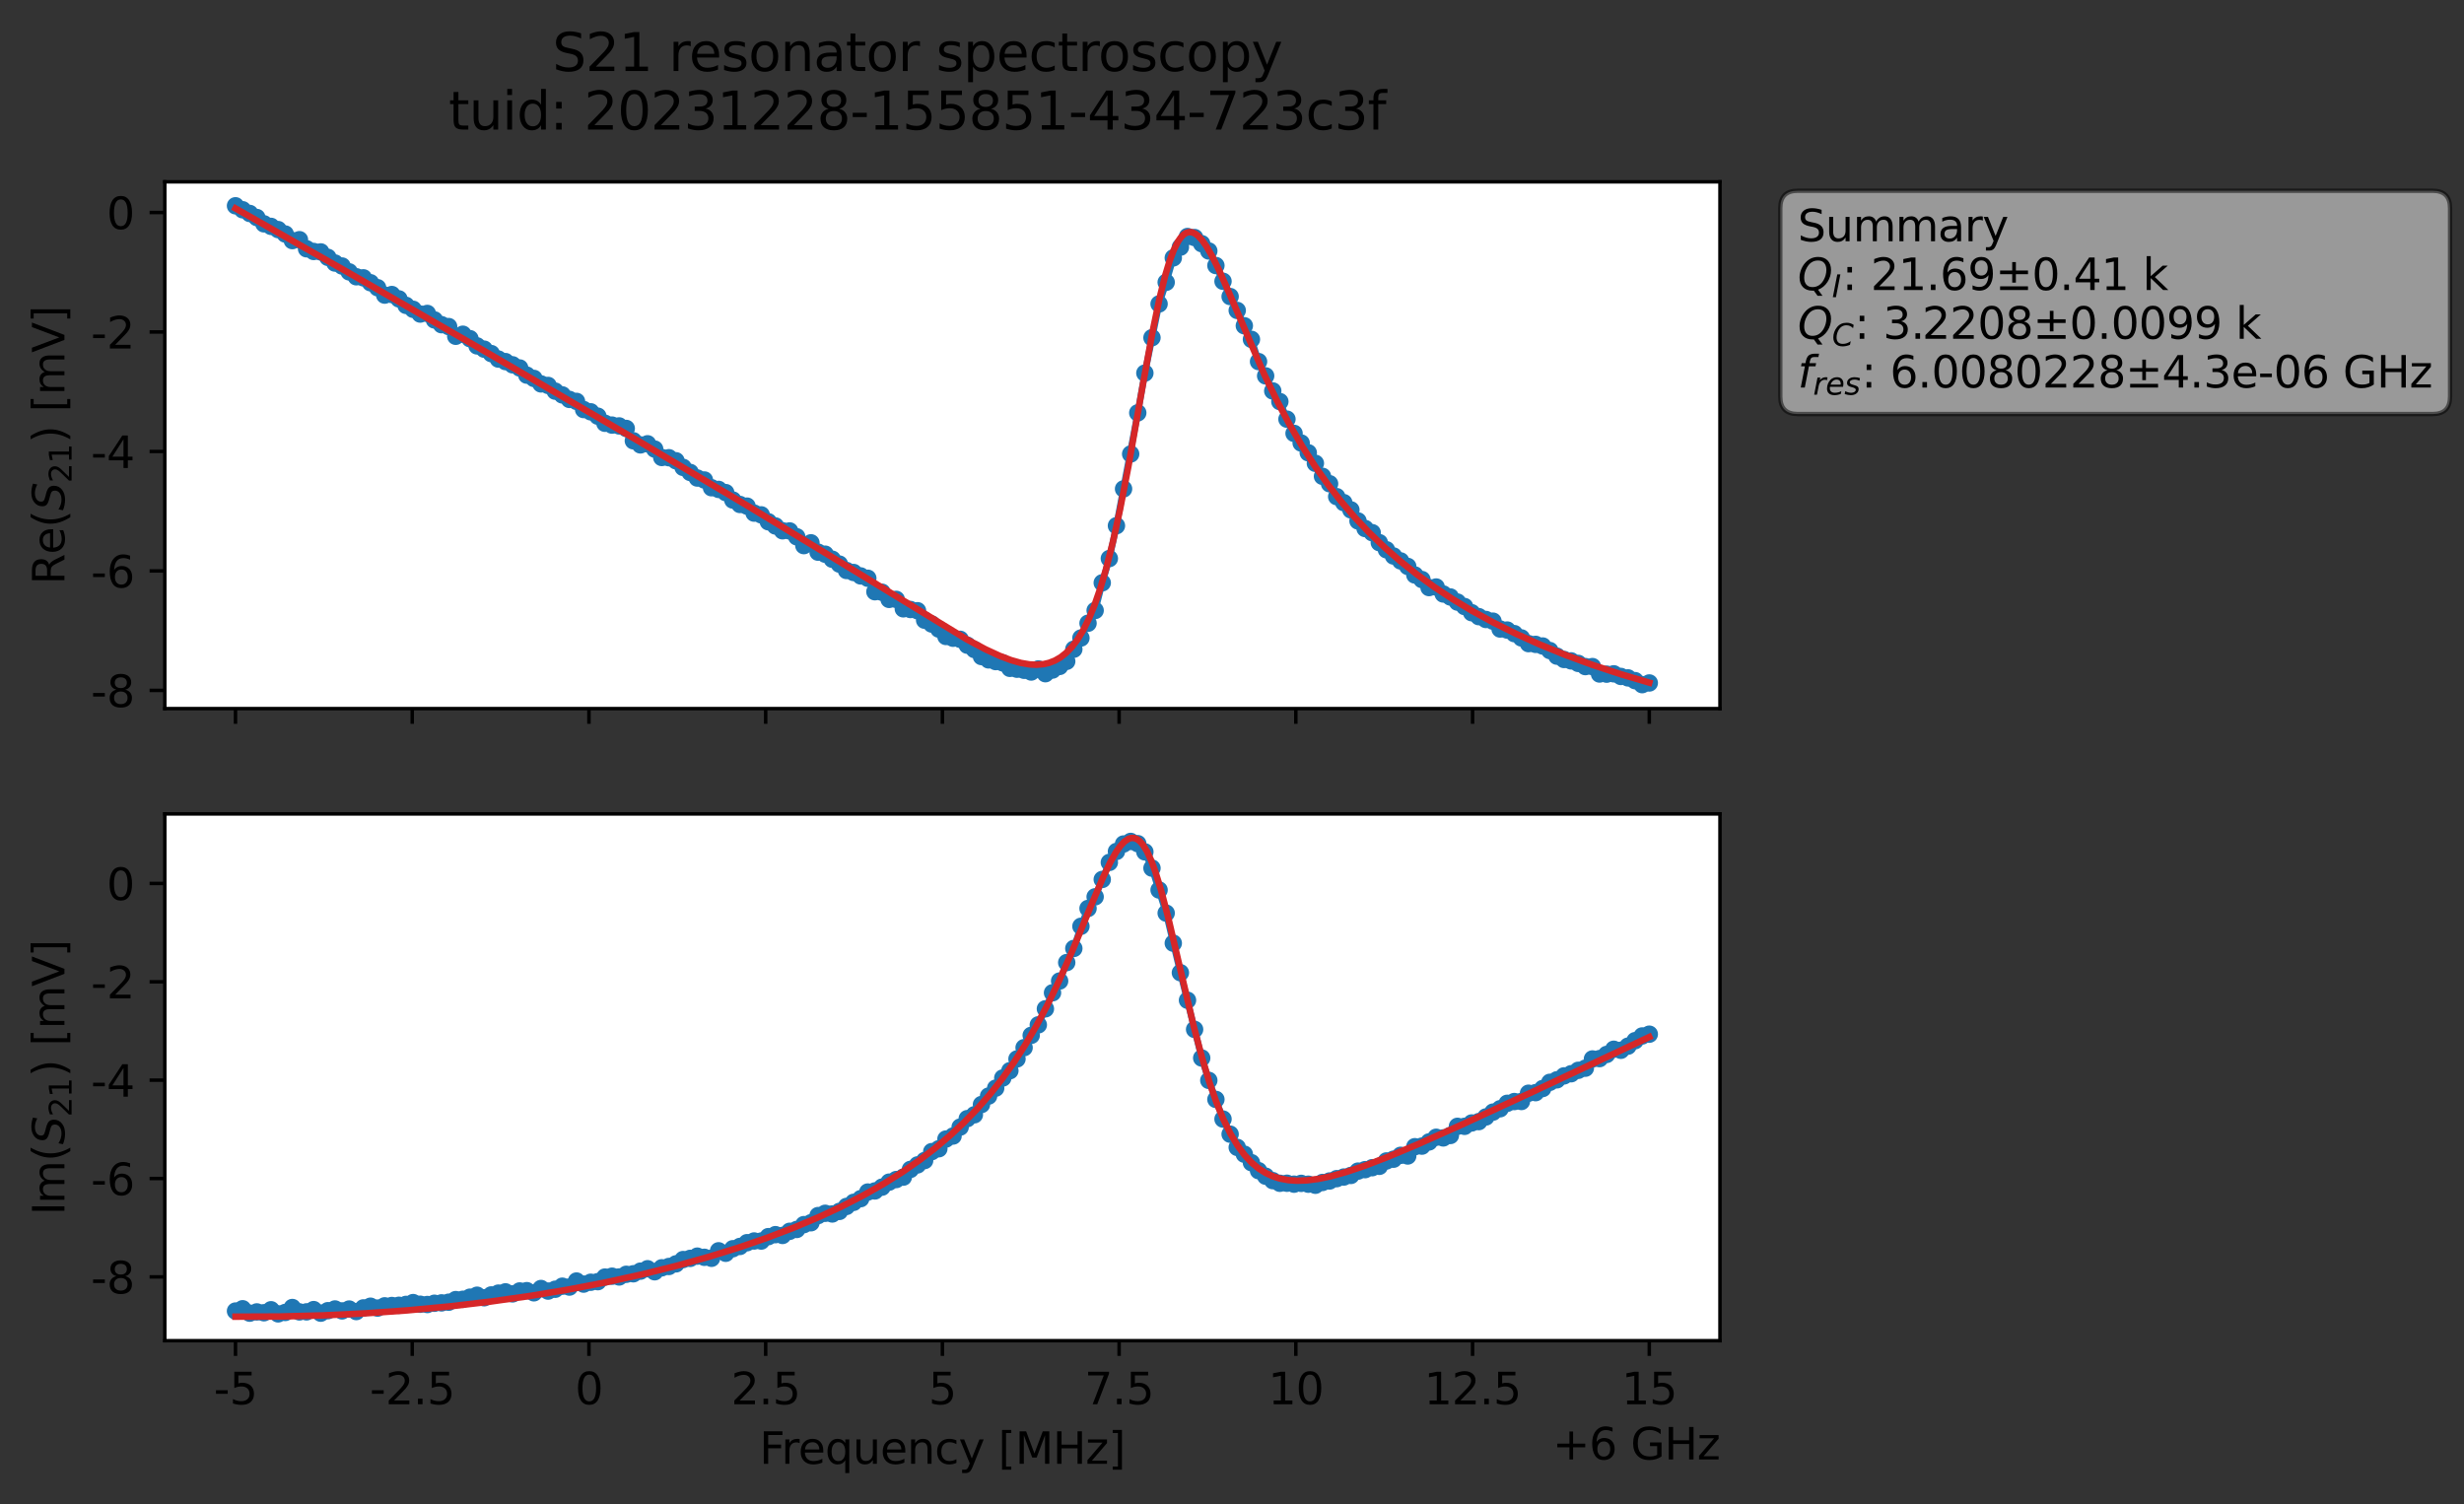 <?xml version="1.0" encoding="utf-8" standalone="no"?>
<!DOCTYPE svg PUBLIC "-//W3C//DTD SVG 1.1//EN"
  "http://www.w3.org/Graphics/SVG/1.1/DTD/svg11.dtd">
<svg xmlns:xlink="http://www.w3.org/1999/xlink" width="565.824pt" height="345.428pt" viewBox="0 0 565.824 345.428" xmlns="http://www.w3.org/2000/svg" version="1.1">
 <rect x="0" y="0" width="565.824" height="345.428" fill="#333333" stroke="none"/>
 <defs>
  <style type="text/css">*{stroke-linejoin: round; stroke-linecap: butt}</style>
 </defs>
 <g id="figure_1">
  <g id="patch_1">
   <path d="M 0 345.428 
L 565.824 345.428 
L 565.824 -0 
L 0 -0 
L 0 345.428 
z
" style="fill: none; opacity: 0"/>
  </g>
  <g id="axes_1">
   <g id="patch_2">
    <path d="M 37.848 162.72 
L 394.968 162.72 
L 394.968 41.76 
L 37.848 41.76 
z
" style="fill: #ffffff"/>
   </g>
   <g id="matplotlib.axis_1">
    <g id="xtick_1">
     <g id="line2d_1">
      <defs>
       <path id="mcd4cd1b3ed" d="M 0 0 
L 0 3.5 
" style="stroke: #000000; stroke-width: 0.8"/>
      </defs>
      <g>
       <use xlink:href="#mcd4cd1b3ed" x="54.081" y="162.72" style="stroke: #000000; stroke-width: 0.8"/>
      </g>
     </g>
    </g>
    <g id="xtick_2">
     <g id="line2d_2">
      <g>
       <use xlink:href="#mcd4cd1b3ed" x="94.663" y="162.72" style="stroke: #000000; stroke-width: 0.8"/>
      </g>
     </g>
    </g>
    <g id="xtick_3">
     <g id="line2d_3">
      <g>
       <use xlink:href="#mcd4cd1b3ed" x="135.245" y="162.72" style="stroke: #000000; stroke-width: 0.8"/>
      </g>
     </g>
    </g>
    <g id="xtick_4">
     <g id="line2d_4">
      <g>
       <use xlink:href="#mcd4cd1b3ed" x="175.827" y="162.72" style="stroke: #000000; stroke-width: 0.8"/>
      </g>
     </g>
    </g>
    <g id="xtick_5">
     <g id="line2d_5">
      <g>
       <use xlink:href="#mcd4cd1b3ed" x="216.408" y="162.72" style="stroke: #000000; stroke-width: 0.8"/>
      </g>
     </g>
    </g>
    <g id="xtick_6">
     <g id="line2d_6">
      <g>
       <use xlink:href="#mcd4cd1b3ed" x="256.99" y="162.72" style="stroke: #000000; stroke-width: 0.8"/>
      </g>
     </g>
    </g>
    <g id="xtick_7">
     <g id="line2d_7">
      <g>
       <use xlink:href="#mcd4cd1b3ed" x="297.572" y="162.72" style="stroke: #000000; stroke-width: 0.8"/>
      </g>
     </g>
    </g>
    <g id="xtick_8">
     <g id="line2d_8">
      <g>
       <use xlink:href="#mcd4cd1b3ed" x="338.154" y="162.72" style="stroke: #000000; stroke-width: 0.8"/>
      </g>
     </g>
    </g>
    <g id="xtick_9">
     <g id="line2d_9">
      <g>
       <use xlink:href="#mcd4cd1b3ed" x="378.736" y="162.72" style="stroke: #000000; stroke-width: 0.8"/>
      </g>
     </g>
    </g>
   </g>
   <g id="matplotlib.axis_2">
    <g id="ytick_1">
     <g id="line2d_10">
      <defs>
       <path id="m441b61b8d2" d="M 0 0 
L -3.5 0 
" style="stroke: #000000; stroke-width: 0.8"/>
      </defs>
      <g>
       <use xlink:href="#m441b61b8d2" x="37.848" y="158.55" style="stroke: #000000; stroke-width: 0.8"/>
      </g>
     </g>
     <g id="text_1">
      <!-- -8 -->
      <g transform="translate(20.878 162.35) scale(0.1 -0.1)">
       <defs>
        <path id="DejaVuSans-2d" d="M 313 2009 
L 1997 2009 
L 1997 1497 
L 313 1497 
L 313 2009 
z
" transform="scale(0.016)"/>
        <path id="DejaVuSans-38" d="M 2034 2216 
Q 1584 2216 1326 1975 
Q 1069 1734 1069 1313 
Q 1069 891 1326 650 
Q 1584 409 2034 409 
Q 2484 409 2743 651 
Q 3003 894 3003 1313 
Q 3003 1734 2745 1975 
Q 2488 2216 2034 2216 
z
M 1403 2484 
Q 997 2584 770 2862 
Q 544 3141 544 3541 
Q 544 4100 942 4425 
Q 1341 4750 2034 4750 
Q 2731 4750 3128 4425 
Q 3525 4100 3525 3541 
Q 3525 3141 3298 2862 
Q 3072 2584 2669 2484 
Q 3125 2378 3379 2068 
Q 3634 1759 3634 1313 
Q 3634 634 3220 271 
Q 2806 -91 2034 -91 
Q 1263 -91 848 271 
Q 434 634 434 1313 
Q 434 1759 690 2068 
Q 947 2378 1403 2484 
z
M 1172 3481 
Q 1172 3119 1398 2916 
Q 1625 2713 2034 2713 
Q 2441 2713 2670 2916 
Q 2900 3119 2900 3481 
Q 2900 3844 2670 4047 
Q 2441 4250 2034 4250 
Q 1625 4250 1398 4047 
Q 1172 3844 1172 3481 
z
" transform="scale(0.016)"/>
       </defs>
       <use xlink:href="#DejaVuSans-2d"/>
       <use xlink:href="#DejaVuSans-38" x="36.084"/>
      </g>
     </g>
    </g>
    <g id="ytick_2">
     <g id="line2d_11">
      <g>
       <use xlink:href="#m441b61b8d2" x="37.848" y="131.112" style="stroke: #000000; stroke-width: 0.8"/>
      </g>
     </g>
     <g id="text_2">
      <!-- -6 -->
      <g transform="translate(20.878 134.911) scale(0.1 -0.1)">
       <defs>
        <path id="DejaVuSans-36" d="M 2113 2584 
Q 1688 2584 1439 2293 
Q 1191 2003 1191 1497 
Q 1191 994 1439 701 
Q 1688 409 2113 409 
Q 2538 409 2786 701 
Q 3034 994 3034 1497 
Q 3034 2003 2786 2293 
Q 2538 2584 2113 2584 
z
M 3366 4563 
L 3366 3988 
Q 3128 4100 2886 4159 
Q 2644 4219 2406 4219 
Q 1781 4219 1451 3797 
Q 1122 3375 1075 2522 
Q 1259 2794 1537 2939 
Q 1816 3084 2150 3084 
Q 2853 3084 3261 2657 
Q 3669 2231 3669 1497 
Q 3669 778 3244 343 
Q 2819 -91 2113 -91 
Q 1303 -91 875 529 
Q 447 1150 447 2328 
Q 447 3434 972 4092 
Q 1497 4750 2381 4750 
Q 2619 4750 2861 4703 
Q 3103 4656 3366 4563 
z
" transform="scale(0.016)"/>
       </defs>
       <use xlink:href="#DejaVuSans-2d"/>
       <use xlink:href="#DejaVuSans-36" x="36.084"/>
      </g>
     </g>
    </g>
    <g id="ytick_3">
     <g id="line2d_12">
      <g>
       <use xlink:href="#m441b61b8d2" x="37.848" y="103.674" style="stroke: #000000; stroke-width: 0.8"/>
      </g>
     </g>
     <g id="text_3">
      <!-- -4 -->
      <g transform="translate(20.878 107.473) scale(0.1 -0.1)">
       <defs>
        <path id="DejaVuSans-34" d="M 2419 4116 
L 825 1625 
L 2419 1625 
L 2419 4116 
z
M 2253 4666 
L 3047 4666 
L 3047 1625 
L 3713 1625 
L 3713 1100 
L 3047 1100 
L 3047 0 
L 2419 0 
L 2419 1100 
L 313 1100 
L 313 1709 
L 2253 4666 
z
" transform="scale(0.016)"/>
       </defs>
       <use xlink:href="#DejaVuSans-2d"/>
       <use xlink:href="#DejaVuSans-34" x="36.084"/>
      </g>
     </g>
    </g>
    <g id="ytick_4">
     <g id="line2d_13">
      <g>
       <use xlink:href="#m441b61b8d2" x="37.848" y="76.236" style="stroke: #000000; stroke-width: 0.8"/>
      </g>
     </g>
     <g id="text_4">
      <!-- -2 -->
      <g transform="translate(20.878 80.035) scale(0.1 -0.1)">
       <defs>
        <path id="DejaVuSans-32" d="M 1228 531 
L 3431 531 
L 3431 0 
L 469 0 
L 469 531 
Q 828 903 1448 1529 
Q 2069 2156 2228 2338 
Q 2531 2678 2651 2914 
Q 2772 3150 2772 3378 
Q 2772 3750 2511 3984 
Q 2250 4219 1831 4219 
Q 1534 4219 1204 4116 
Q 875 4013 500 3803 
L 500 4441 
Q 881 4594 1212 4672 
Q 1544 4750 1819 4750 
Q 2544 4750 2975 4387 
Q 3406 4025 3406 3419 
Q 3406 3131 3298 2873 
Q 3191 2616 2906 2266 
Q 2828 2175 2409 1742 
Q 1991 1309 1228 531 
z
" transform="scale(0.016)"/>
       </defs>
       <use xlink:href="#DejaVuSans-2d"/>
       <use xlink:href="#DejaVuSans-32" x="36.084"/>
      </g>
     </g>
    </g>
    <g id="ytick_5">
     <g id="line2d_14">
      <g>
       <use xlink:href="#m441b61b8d2" x="37.848" y="48.798" style="stroke: #000000; stroke-width: 0.8"/>
      </g>
     </g>
     <g id="text_5">
      <!-- 0 -->
      <g transform="translate(24.486 52.597) scale(0.1 -0.1)">
       <defs>
        <path id="DejaVuSans-30" d="M 2034 4250 
Q 1547 4250 1301 3770 
Q 1056 3291 1056 2328 
Q 1056 1369 1301 889 
Q 1547 409 2034 409 
Q 2525 409 2770 889 
Q 3016 1369 3016 2328 
Q 3016 3291 2770 3770 
Q 2525 4250 2034 4250 
z
M 2034 4750 
Q 2819 4750 3233 4129 
Q 3647 3509 3647 2328 
Q 3647 1150 3233 529 
Q 2819 -91 2034 -91 
Q 1250 -91 836 529 
Q 422 1150 422 2328 
Q 422 3509 836 4129 
Q 1250 4750 2034 4750 
z
" transform="scale(0.016)"/>
       </defs>
       <use xlink:href="#DejaVuSans-30"/>
      </g>
     </g>
    </g>
    <g id="text_6">
     <!-- Re$(S_{21})$ [mV] -->
     <g transform="translate(14.798 134.24) rotate(-90) scale(0.1 -0.1)">
      <defs>
       <path id="DejaVuSans-52" d="M 2841 2188 
Q 3044 2119 3236 1894 
Q 3428 1669 3622 1275 
L 4263 0 
L 3584 0 
L 2988 1197 
Q 2756 1666 2539 1819 
Q 2322 1972 1947 1972 
L 1259 1972 
L 1259 0 
L 628 0 
L 628 4666 
L 2053 4666 
Q 2853 4666 3247 4331 
Q 3641 3997 3641 3322 
Q 3641 2881 3436 2590 
Q 3231 2300 2841 2188 
z
M 1259 4147 
L 1259 2491 
L 2053 2491 
Q 2509 2491 2742 2702 
Q 2975 2913 2975 3322 
Q 2975 3731 2742 3939 
Q 2509 4147 2053 4147 
L 1259 4147 
z
" transform="scale(0.016)"/>
       <path id="DejaVuSans-65" d="M 3597 1894 
L 3597 1613 
L 953 1613 
Q 991 1019 1311 708 
Q 1631 397 2203 397 
Q 2534 397 2845 478 
Q 3156 559 3463 722 
L 3463 178 
Q 3153 47 2828 -22 
Q 2503 -91 2169 -91 
Q 1331 -91 842 396 
Q 353 884 353 1716 
Q 353 2575 817 3079 
Q 1281 3584 2069 3584 
Q 2775 3584 3186 3129 
Q 3597 2675 3597 1894 
z
M 3022 2063 
Q 3016 2534 2758 2815 
Q 2500 3097 2075 3097 
Q 1594 3097 1305 2825 
Q 1016 2553 972 2059 
L 3022 2063 
z
" transform="scale(0.016)"/>
       <path id="DejaVuSans-28" d="M 1984 4856 
Q 1566 4138 1362 3434 
Q 1159 2731 1159 2009 
Q 1159 1288 1364 580 
Q 1569 -128 1984 -844 
L 1484 -844 
Q 1016 -109 783 600 
Q 550 1309 550 2009 
Q 550 2706 781 3412 
Q 1013 4119 1484 4856 
L 1984 4856 
z
" transform="scale(0.016)"/>
       <path id="DejaVuSans-Oblique-53" d="M 3859 4513 
L 3738 3897 
Q 3422 4066 3111 4152 
Q 2800 4238 2509 4238 
Q 1944 4238 1609 3991 
Q 1275 3744 1275 3334 
Q 1275 3109 1398 2989 
Q 1522 2869 2034 2731 
L 2413 2638 
Q 3053 2472 3303 2217 
Q 3553 1963 3553 1503 
Q 3553 797 2998 353 
Q 2444 -91 1538 -91 
Q 1166 -91 791 -17 
Q 416 56 38 206 
L 166 856 
Q 513 641 861 531 
Q 1209 422 1556 422 
Q 2147 422 2503 684 
Q 2859 947 2859 1369 
Q 2859 1650 2717 1795 
Q 2575 1941 2106 2059 
L 1728 2156 
Q 1081 2325 845 2545 
Q 609 2766 609 3163 
Q 609 3859 1145 4304 
Q 1681 4750 2541 4750 
Q 2875 4750 3203 4690 
Q 3531 4631 3859 4513 
z
" transform="scale(0.016)"/>
       <path id="DejaVuSans-31" d="M 794 531 
L 1825 531 
L 1825 4091 
L 703 3866 
L 703 4441 
L 1819 4666 
L 2450 4666 
L 2450 531 
L 3481 531 
L 3481 0 
L 794 0 
L 794 531 
z
" transform="scale(0.016)"/>
       <path id="DejaVuSans-29" d="M 513 4856 
L 1013 4856 
Q 1481 4119 1714 3412 
Q 1947 2706 1947 2009 
Q 1947 1309 1714 600 
Q 1481 -109 1013 -844 
L 513 -844 
Q 928 -128 1133 580 
Q 1338 1288 1338 2009 
Q 1338 2731 1133 3434 
Q 928 4138 513 4856 
z
" transform="scale(0.016)"/>
       <path id="DejaVuSans-20" transform="scale(0.016)"/>
       <path id="DejaVuSans-5b" d="M 550 4863 
L 1875 4863 
L 1875 4416 
L 1125 4416 
L 1125 -397 
L 1875 -397 
L 1875 -844 
L 550 -844 
L 550 4863 
z
" transform="scale(0.016)"/>
       <path id="DejaVuSans-6d" d="M 3328 2828 
Q 3544 3216 3844 3400 
Q 4144 3584 4550 3584 
Q 5097 3584 5394 3201 
Q 5691 2819 5691 2113 
L 5691 0 
L 5113 0 
L 5113 2094 
Q 5113 2597 4934 2840 
Q 4756 3084 4391 3084 
Q 3944 3084 3684 2787 
Q 3425 2491 3425 1978 
L 3425 0 
L 2847 0 
L 2847 2094 
Q 2847 2600 2669 2842 
Q 2491 3084 2119 3084 
Q 1678 3084 1418 2786 
Q 1159 2488 1159 1978 
L 1159 0 
L 581 0 
L 581 3500 
L 1159 3500 
L 1159 2956 
Q 1356 3278 1631 3431 
Q 1906 3584 2284 3584 
Q 2666 3584 2933 3390 
Q 3200 3197 3328 2828 
z
" transform="scale(0.016)"/>
       <path id="DejaVuSans-56" d="M 1831 0 
L 50 4666 
L 709 4666 
L 2188 738 
L 3669 4666 
L 4325 4666 
L 2547 0 
L 1831 0 
z
" transform="scale(0.016)"/>
       <path id="DejaVuSans-5d" d="M 1947 4863 
L 1947 -844 
L 622 -844 
L 622 -397 
L 1369 -397 
L 1369 4416 
L 622 4416 
L 622 4863 
L 1947 4863 
z
" transform="scale(0.016)"/>
      </defs>
      <use xlink:href="#DejaVuSans-52" transform="translate(0 0.016)"/>
      <use xlink:href="#DejaVuSans-65" transform="translate(69.482 0.016)"/>
      <use xlink:href="#DejaVuSans-28" transform="translate(131.006 0.016)"/>
      <use xlink:href="#DejaVuSans-Oblique-53" transform="translate(170.02 0.016)"/>
      <use xlink:href="#DejaVuSans-32" transform="translate(233.496 -16.391) scale(0.7)"/>
      <use xlink:href="#DejaVuSans-31" transform="translate(278.032 -16.391) scale(0.7)"/>
      <use xlink:href="#DejaVuSans-29" transform="translate(325.303 0.016)"/>
      <use xlink:href="#DejaVuSans-20" transform="translate(364.316 0.016)"/>
      <use xlink:href="#DejaVuSans-5b" transform="translate(396.104 0.016)"/>
      <use xlink:href="#DejaVuSans-6d" transform="translate(435.117 0.016)"/>
      <use xlink:href="#DejaVuSans-56" transform="translate(532.529 0.016)"/>
      <use xlink:href="#DejaVuSans-5d" transform="translate(600.938 0.016)"/>
     </g>
    </g>
   </g>
   <g id="line2d_15">
    <path d="M 54.081 47.258 
L 58.975 49.954 
L 60.607 51.398 
L 62.238 51.988 
L 63.87 52.722 
L 65.501 53.739 
L 67.133 55.254 
L 68.764 55.044 
L 70.395 57.129 
L 72.027 57.748 
L 73.658 57.851 
L 76.921 60.404 
L 78.553 61.092 
L 80.184 62.431 
L 81.815 63.557 
L 83.447 63.802 
L 86.71 66.068 
L 88.341 67.769 
L 89.973 67.638 
L 91.604 68.637 
L 93.235 70.126 
L 94.867 71.028 
L 96.498 72.118 
L 98.13 71.98 
L 99.761 73.469 
L 101.393 74.563 
L 103.024 74.993 
L 104.655 77.221 
L 106.287 76.754 
L 107.918 77.773 
L 109.55 79.43 
L 111.181 80.182 
L 112.813 81.199 
L 114.444 82.455 
L 116.076 83.036 
L 119.338 84.502 
L 120.97 86.146 
L 122.601 86.902 
L 124.233 88.159 
L 125.864 88.514 
L 127.496 89.827 
L 129.127 90.688 
L 130.758 91.724 
L 132.39 92.174 
L 134.021 94.046 
L 135.653 94.572 
L 137.284 95.575 
L 138.916 97.2 
L 140.547 97.62 
L 142.178 97.809 
L 143.81 98.388 
L 145.441 101.222 
L 147.073 102.166 
L 148.704 101.911 
L 150.336 103.126 
L 151.967 105.057 
L 153.598 105.113 
L 155.23 105.814 
L 156.861 107.33 
L 160.124 109.775 
L 161.756 110.228 
L 163.387 112.001 
L 165.018 112.389 
L 166.65 113.122 
L 168.281 114.826 
L 169.913 115.847 
L 171.544 116.227 
L 173.176 117.831 
L 174.807 118.234 
L 176.438 119.817 
L 178.07 120.786 
L 179.701 121.888 
L 181.333 121.925 
L 182.964 123.269 
L 184.596 125.295 
L 186.227 124.656 
L 187.858 126.8 
L 189.49 127.265 
L 192.753 129.539 
L 194.384 131.007 
L 196.016 131.466 
L 197.647 132.259 
L 199.278 132.791 
L 200.91 135.885 
L 202.541 136.004 
L 204.173 137.644 
L 205.804 137.641 
L 207.436 139.809 
L 209.067 139.966 
L 210.698 140.25 
L 212.33 142.423 
L 213.961 143.306 
L 215.593 144.467 
L 217.224 146.16 
L 218.856 146.563 
L 220.487 146.811 
L 222.118 148.16 
L 223.75 149.154 
L 225.381 150.771 
L 227.013 151.536 
L 230.276 152.22 
L 231.907 153.479 
L 235.17 153.924 
L 236.801 154.321 
L 238.433 153.619 
L 240.064 154.707 
L 243.327 153.038 
L 244.958 151.86 
L 248.221 146.515 
L 249.853 143.122 
L 251.484 140.188 
L 253.116 133.837 
L 254.747 128.261 
L 256.378 120.726 
L 261.273 94.805 
L 262.904 85.676 
L 266.167 69.795 
L 267.798 64.828 
L 269.43 59.216 
L 272.693 54.315 
L 274.324 54.553 
L 275.956 55.958 
L 277.587 57.636 
L 279.218 60.981 
L 282.481 68.1 
L 284.113 71.291 
L 285.744 74.809 
L 287.376 77.933 
L 289.007 83.034 
L 292.27 89.774 
L 293.901 92.22 
L 295.533 96.256 
L 297.164 99.522 
L 300.427 103.976 
L 302.059 106.394 
L 303.69 109.381 
L 305.321 111.084 
L 306.953 114.048 
L 308.584 115.432 
L 310.216 117.089 
L 311.847 119.631 
L 313.479 121.369 
L 315.11 122.329 
L 316.741 124.615 
L 318.373 126.248 
L 320.004 127.684 
L 323.267 130.072 
L 324.899 132.04 
L 326.53 133.09 
L 328.161 134.931 
L 329.793 134.801 
L 331.424 136.404 
L 333.056 137.089 
L 334.687 138.264 
L 336.319 139.288 
L 337.95 140.702 
L 339.581 141.603 
L 341.213 142.257 
L 342.844 142.645 
L 344.476 144.446 
L 346.107 144.687 
L 347.739 145.504 
L 349.37 146.495 
L 351.001 147.802 
L 352.633 147.975 
L 354.264 148.351 
L 355.896 149.393 
L 357.527 150.679 
L 359.159 151.444 
L 360.79 151.768 
L 362.421 152.347 
L 364.053 153.074 
L 365.684 153.074 
L 367.316 154.778 
L 368.947 154.814 
L 370.579 154.738 
L 372.21 155.34 
L 373.841 155.67 
L 375.473 156.303 
L 377.104 157.222 
L 378.736 156.836 
L 378.736 156.836 
" clip-path="url(#pe49be718dd)" style="fill: none; stroke: #1f77b4; stroke-width: 1.5; stroke-linecap: square"/>
    <defs>
     <path id="m431c0cc433" d="M 0 1.5 
C 0.398 1.5 0.779 1.342 1.061 1.061 
C 1.342 0.779 1.5 0.398 1.5 0 
C 1.5 -0.398 1.342 -0.779 1.061 -1.061 
C 0.779 -1.342 0.398 -1.5 0 -1.5 
C -0.398 -1.5 -0.779 -1.342 -1.061 -1.061 
C -1.342 -0.779 -1.5 -0.398 -1.5 0 
C -1.5 0.398 -1.342 0.779 -1.061 1.061 
C -0.779 1.342 -0.398 1.5 0 1.5 
z
" style="stroke: #1f77b4"/>
    </defs>
    <g clip-path="url(#pe49be718dd)">
     <use xlink:href="#m431c0cc433" x="54.081" y="47.258" style="fill: #1f77b4; stroke: #1f77b4"/>
     <use xlink:href="#m431c0cc433" x="55.713" y="48.168" style="fill: #1f77b4; stroke: #1f77b4"/>
     <use xlink:href="#m431c0cc433" x="57.344" y="49.021" style="fill: #1f77b4; stroke: #1f77b4"/>
     <use xlink:href="#m431c0cc433" x="58.975" y="49.954" style="fill: #1f77b4; stroke: #1f77b4"/>
     <use xlink:href="#m431c0cc433" x="60.607" y="51.398" style="fill: #1f77b4; stroke: #1f77b4"/>
     <use xlink:href="#m431c0cc433" x="62.238" y="51.988" style="fill: #1f77b4; stroke: #1f77b4"/>
     <use xlink:href="#m431c0cc433" x="63.87" y="52.722" style="fill: #1f77b4; stroke: #1f77b4"/>
     <use xlink:href="#m431c0cc433" x="65.501" y="53.739" style="fill: #1f77b4; stroke: #1f77b4"/>
     <use xlink:href="#m431c0cc433" x="67.133" y="55.254" style="fill: #1f77b4; stroke: #1f77b4"/>
     <use xlink:href="#m431c0cc433" x="68.764" y="55.044" style="fill: #1f77b4; stroke: #1f77b4"/>
     <use xlink:href="#m431c0cc433" x="70.395" y="57.129" style="fill: #1f77b4; stroke: #1f77b4"/>
     <use xlink:href="#m431c0cc433" x="72.027" y="57.748" style="fill: #1f77b4; stroke: #1f77b4"/>
     <use xlink:href="#m431c0cc433" x="73.658" y="57.851" style="fill: #1f77b4; stroke: #1f77b4"/>
     <use xlink:href="#m431c0cc433" x="75.29" y="59.1" style="fill: #1f77b4; stroke: #1f77b4"/>
     <use xlink:href="#m431c0cc433" x="76.921" y="60.404" style="fill: #1f77b4; stroke: #1f77b4"/>
     <use xlink:href="#m431c0cc433" x="78.553" y="61.092" style="fill: #1f77b4; stroke: #1f77b4"/>
     <use xlink:href="#m431c0cc433" x="80.184" y="62.431" style="fill: #1f77b4; stroke: #1f77b4"/>
     <use xlink:href="#m431c0cc433" x="81.815" y="63.557" style="fill: #1f77b4; stroke: #1f77b4"/>
     <use xlink:href="#m431c0cc433" x="83.447" y="63.802" style="fill: #1f77b4; stroke: #1f77b4"/>
     <use xlink:href="#m431c0cc433" x="85.078" y="64.929" style="fill: #1f77b4; stroke: #1f77b4"/>
     <use xlink:href="#m431c0cc433" x="86.71" y="66.068" style="fill: #1f77b4; stroke: #1f77b4"/>
     <use xlink:href="#m431c0cc433" x="88.341" y="67.769" style="fill: #1f77b4; stroke: #1f77b4"/>
     <use xlink:href="#m431c0cc433" x="89.973" y="67.638" style="fill: #1f77b4; stroke: #1f77b4"/>
     <use xlink:href="#m431c0cc433" x="91.604" y="68.637" style="fill: #1f77b4; stroke: #1f77b4"/>
     <use xlink:href="#m431c0cc433" x="93.235" y="70.126" style="fill: #1f77b4; stroke: #1f77b4"/>
     <use xlink:href="#m431c0cc433" x="94.867" y="71.028" style="fill: #1f77b4; stroke: #1f77b4"/>
     <use xlink:href="#m431c0cc433" x="96.498" y="72.118" style="fill: #1f77b4; stroke: #1f77b4"/>
     <use xlink:href="#m431c0cc433" x="98.13" y="71.98" style="fill: #1f77b4; stroke: #1f77b4"/>
     <use xlink:href="#m431c0cc433" x="99.761" y="73.469" style="fill: #1f77b4; stroke: #1f77b4"/>
     <use xlink:href="#m431c0cc433" x="101.393" y="74.563" style="fill: #1f77b4; stroke: #1f77b4"/>
     <use xlink:href="#m431c0cc433" x="103.024" y="74.993" style="fill: #1f77b4; stroke: #1f77b4"/>
     <use xlink:href="#m431c0cc433" x="104.655" y="77.221" style="fill: #1f77b4; stroke: #1f77b4"/>
     <use xlink:href="#m431c0cc433" x="106.287" y="76.754" style="fill: #1f77b4; stroke: #1f77b4"/>
     <use xlink:href="#m431c0cc433" x="107.918" y="77.773" style="fill: #1f77b4; stroke: #1f77b4"/>
     <use xlink:href="#m431c0cc433" x="109.55" y="79.43" style="fill: #1f77b4; stroke: #1f77b4"/>
     <use xlink:href="#m431c0cc433" x="111.181" y="80.182" style="fill: #1f77b4; stroke: #1f77b4"/>
     <use xlink:href="#m431c0cc433" x="112.813" y="81.199" style="fill: #1f77b4; stroke: #1f77b4"/>
     <use xlink:href="#m431c0cc433" x="114.444" y="82.455" style="fill: #1f77b4; stroke: #1f77b4"/>
     <use xlink:href="#m431c0cc433" x="116.076" y="83.036" style="fill: #1f77b4; stroke: #1f77b4"/>
     <use xlink:href="#m431c0cc433" x="117.707" y="83.778" style="fill: #1f77b4; stroke: #1f77b4"/>
     <use xlink:href="#m431c0cc433" x="119.338" y="84.502" style="fill: #1f77b4; stroke: #1f77b4"/>
     <use xlink:href="#m431c0cc433" x="120.97" y="86.146" style="fill: #1f77b4; stroke: #1f77b4"/>
     <use xlink:href="#m431c0cc433" x="122.601" y="86.902" style="fill: #1f77b4; stroke: #1f77b4"/>
     <use xlink:href="#m431c0cc433" x="124.233" y="88.159" style="fill: #1f77b4; stroke: #1f77b4"/>
     <use xlink:href="#m431c0cc433" x="125.864" y="88.514" style="fill: #1f77b4; stroke: #1f77b4"/>
     <use xlink:href="#m431c0cc433" x="127.496" y="89.827" style="fill: #1f77b4; stroke: #1f77b4"/>
     <use xlink:href="#m431c0cc433" x="129.127" y="90.688" style="fill: #1f77b4; stroke: #1f77b4"/>
     <use xlink:href="#m431c0cc433" x="130.758" y="91.724" style="fill: #1f77b4; stroke: #1f77b4"/>
     <use xlink:href="#m431c0cc433" x="132.39" y="92.174" style="fill: #1f77b4; stroke: #1f77b4"/>
     <use xlink:href="#m431c0cc433" x="134.021" y="94.046" style="fill: #1f77b4; stroke: #1f77b4"/>
     <use xlink:href="#m431c0cc433" x="135.653" y="94.572" style="fill: #1f77b4; stroke: #1f77b4"/>
     <use xlink:href="#m431c0cc433" x="137.284" y="95.575" style="fill: #1f77b4; stroke: #1f77b4"/>
     <use xlink:href="#m431c0cc433" x="138.916" y="97.2" style="fill: #1f77b4; stroke: #1f77b4"/>
     <use xlink:href="#m431c0cc433" x="140.547" y="97.62" style="fill: #1f77b4; stroke: #1f77b4"/>
     <use xlink:href="#m431c0cc433" x="142.178" y="97.809" style="fill: #1f77b4; stroke: #1f77b4"/>
     <use xlink:href="#m431c0cc433" x="143.81" y="98.388" style="fill: #1f77b4; stroke: #1f77b4"/>
     <use xlink:href="#m431c0cc433" x="145.441" y="101.222" style="fill: #1f77b4; stroke: #1f77b4"/>
     <use xlink:href="#m431c0cc433" x="147.073" y="102.166" style="fill: #1f77b4; stroke: #1f77b4"/>
     <use xlink:href="#m431c0cc433" x="148.704" y="101.911" style="fill: #1f77b4; stroke: #1f77b4"/>
     <use xlink:href="#m431c0cc433" x="150.336" y="103.126" style="fill: #1f77b4; stroke: #1f77b4"/>
     <use xlink:href="#m431c0cc433" x="151.967" y="105.057" style="fill: #1f77b4; stroke: #1f77b4"/>
     <use xlink:href="#m431c0cc433" x="153.598" y="105.113" style="fill: #1f77b4; stroke: #1f77b4"/>
     <use xlink:href="#m431c0cc433" x="155.23" y="105.814" style="fill: #1f77b4; stroke: #1f77b4"/>
     <use xlink:href="#m431c0cc433" x="156.861" y="107.33" style="fill: #1f77b4; stroke: #1f77b4"/>
     <use xlink:href="#m431c0cc433" x="158.493" y="108.494" style="fill: #1f77b4; stroke: #1f77b4"/>
     <use xlink:href="#m431c0cc433" x="160.124" y="109.775" style="fill: #1f77b4; stroke: #1f77b4"/>
     <use xlink:href="#m431c0cc433" x="161.756" y="110.228" style="fill: #1f77b4; stroke: #1f77b4"/>
     <use xlink:href="#m431c0cc433" x="163.387" y="112.001" style="fill: #1f77b4; stroke: #1f77b4"/>
     <use xlink:href="#m431c0cc433" x="165.018" y="112.389" style="fill: #1f77b4; stroke: #1f77b4"/>
     <use xlink:href="#m431c0cc433" x="166.65" y="113.122" style="fill: #1f77b4; stroke: #1f77b4"/>
     <use xlink:href="#m431c0cc433" x="168.281" y="114.826" style="fill: #1f77b4; stroke: #1f77b4"/>
     <use xlink:href="#m431c0cc433" x="169.913" y="115.847" style="fill: #1f77b4; stroke: #1f77b4"/>
     <use xlink:href="#m431c0cc433" x="171.544" y="116.227" style="fill: #1f77b4; stroke: #1f77b4"/>
     <use xlink:href="#m431c0cc433" x="173.176" y="117.831" style="fill: #1f77b4; stroke: #1f77b4"/>
     <use xlink:href="#m431c0cc433" x="174.807" y="118.234" style="fill: #1f77b4; stroke: #1f77b4"/>
     <use xlink:href="#m431c0cc433" x="176.438" y="119.817" style="fill: #1f77b4; stroke: #1f77b4"/>
     <use xlink:href="#m431c0cc433" x="178.07" y="120.786" style="fill: #1f77b4; stroke: #1f77b4"/>
     <use xlink:href="#m431c0cc433" x="179.701" y="121.888" style="fill: #1f77b4; stroke: #1f77b4"/>
     <use xlink:href="#m431c0cc433" x="181.333" y="121.925" style="fill: #1f77b4; stroke: #1f77b4"/>
     <use xlink:href="#m431c0cc433" x="182.964" y="123.269" style="fill: #1f77b4; stroke: #1f77b4"/>
     <use xlink:href="#m431c0cc433" x="184.596" y="125.295" style="fill: #1f77b4; stroke: #1f77b4"/>
     <use xlink:href="#m431c0cc433" x="186.227" y="124.656" style="fill: #1f77b4; stroke: #1f77b4"/>
     <use xlink:href="#m431c0cc433" x="187.858" y="126.8" style="fill: #1f77b4; stroke: #1f77b4"/>
     <use xlink:href="#m431c0cc433" x="189.49" y="127.265" style="fill: #1f77b4; stroke: #1f77b4"/>
     <use xlink:href="#m431c0cc433" x="191.121" y="128.425" style="fill: #1f77b4; stroke: #1f77b4"/>
     <use xlink:href="#m431c0cc433" x="192.753" y="129.539" style="fill: #1f77b4; stroke: #1f77b4"/>
     <use xlink:href="#m431c0cc433" x="194.384" y="131.007" style="fill: #1f77b4; stroke: #1f77b4"/>
     <use xlink:href="#m431c0cc433" x="196.016" y="131.466" style="fill: #1f77b4; stroke: #1f77b4"/>
     <use xlink:href="#m431c0cc433" x="197.647" y="132.259" style="fill: #1f77b4; stroke: #1f77b4"/>
     <use xlink:href="#m431c0cc433" x="199.278" y="132.791" style="fill: #1f77b4; stroke: #1f77b4"/>
     <use xlink:href="#m431c0cc433" x="200.91" y="135.885" style="fill: #1f77b4; stroke: #1f77b4"/>
     <use xlink:href="#m431c0cc433" x="202.541" y="136.004" style="fill: #1f77b4; stroke: #1f77b4"/>
     <use xlink:href="#m431c0cc433" x="204.173" y="137.644" style="fill: #1f77b4; stroke: #1f77b4"/>
     <use xlink:href="#m431c0cc433" x="205.804" y="137.641" style="fill: #1f77b4; stroke: #1f77b4"/>
     <use xlink:href="#m431c0cc433" x="207.436" y="139.809" style="fill: #1f77b4; stroke: #1f77b4"/>
     <use xlink:href="#m431c0cc433" x="209.067" y="139.966" style="fill: #1f77b4; stroke: #1f77b4"/>
     <use xlink:href="#m431c0cc433" x="210.698" y="140.25" style="fill: #1f77b4; stroke: #1f77b4"/>
     <use xlink:href="#m431c0cc433" x="212.33" y="142.423" style="fill: #1f77b4; stroke: #1f77b4"/>
     <use xlink:href="#m431c0cc433" x="213.961" y="143.306" style="fill: #1f77b4; stroke: #1f77b4"/>
     <use xlink:href="#m431c0cc433" x="215.593" y="144.467" style="fill: #1f77b4; stroke: #1f77b4"/>
     <use xlink:href="#m431c0cc433" x="217.224" y="146.16" style="fill: #1f77b4; stroke: #1f77b4"/>
     <use xlink:href="#m431c0cc433" x="218.856" y="146.563" style="fill: #1f77b4; stroke: #1f77b4"/>
     <use xlink:href="#m431c0cc433" x="220.487" y="146.811" style="fill: #1f77b4; stroke: #1f77b4"/>
     <use xlink:href="#m431c0cc433" x="222.118" y="148.16" style="fill: #1f77b4; stroke: #1f77b4"/>
     <use xlink:href="#m431c0cc433" x="223.75" y="149.154" style="fill: #1f77b4; stroke: #1f77b4"/>
     <use xlink:href="#m431c0cc433" x="225.381" y="150.771" style="fill: #1f77b4; stroke: #1f77b4"/>
     <use xlink:href="#m431c0cc433" x="227.013" y="151.536" style="fill: #1f77b4; stroke: #1f77b4"/>
     <use xlink:href="#m431c0cc433" x="228.644" y="151.926" style="fill: #1f77b4; stroke: #1f77b4"/>
     <use xlink:href="#m431c0cc433" x="230.276" y="152.22" style="fill: #1f77b4; stroke: #1f77b4"/>
     <use xlink:href="#m431c0cc433" x="231.907" y="153.479" style="fill: #1f77b4; stroke: #1f77b4"/>
     <use xlink:href="#m431c0cc433" x="233.538" y="153.679" style="fill: #1f77b4; stroke: #1f77b4"/>
     <use xlink:href="#m431c0cc433" x="235.17" y="153.924" style="fill: #1f77b4; stroke: #1f77b4"/>
     <use xlink:href="#m431c0cc433" x="236.801" y="154.321" style="fill: #1f77b4; stroke: #1f77b4"/>
     <use xlink:href="#m431c0cc433" x="238.433" y="153.619" style="fill: #1f77b4; stroke: #1f77b4"/>
     <use xlink:href="#m431c0cc433" x="240.064" y="154.707" style="fill: #1f77b4; stroke: #1f77b4"/>
     <use xlink:href="#m431c0cc433" x="241.696" y="153.867" style="fill: #1f77b4; stroke: #1f77b4"/>
     <use xlink:href="#m431c0cc433" x="243.327" y="153.038" style="fill: #1f77b4; stroke: #1f77b4"/>
     <use xlink:href="#m431c0cc433" x="244.958" y="151.86" style="fill: #1f77b4; stroke: #1f77b4"/>
     <use xlink:href="#m431c0cc433" x="246.59" y="149.083" style="fill: #1f77b4; stroke: #1f77b4"/>
     <use xlink:href="#m431c0cc433" x="248.221" y="146.515" style="fill: #1f77b4; stroke: #1f77b4"/>
     <use xlink:href="#m431c0cc433" x="249.853" y="143.122" style="fill: #1f77b4; stroke: #1f77b4"/>
     <use xlink:href="#m431c0cc433" x="251.484" y="140.188" style="fill: #1f77b4; stroke: #1f77b4"/>
     <use xlink:href="#m431c0cc433" x="253.116" y="133.837" style="fill: #1f77b4; stroke: #1f77b4"/>
     <use xlink:href="#m431c0cc433" x="254.747" y="128.261" style="fill: #1f77b4; stroke: #1f77b4"/>
     <use xlink:href="#m431c0cc433" x="256.378" y="120.726" style="fill: #1f77b4; stroke: #1f77b4"/>
     <use xlink:href="#m431c0cc433" x="258.01" y="112.268" style="fill: #1f77b4; stroke: #1f77b4"/>
     <use xlink:href="#m431c0cc433" x="259.641" y="104.257" style="fill: #1f77b4; stroke: #1f77b4"/>
     <use xlink:href="#m431c0cc433" x="261.273" y="94.805" style="fill: #1f77b4; stroke: #1f77b4"/>
     <use xlink:href="#m431c0cc433" x="262.904" y="85.676" style="fill: #1f77b4; stroke: #1f77b4"/>
     <use xlink:href="#m431c0cc433" x="264.536" y="77.548" style="fill: #1f77b4; stroke: #1f77b4"/>
     <use xlink:href="#m431c0cc433" x="266.167" y="69.795" style="fill: #1f77b4; stroke: #1f77b4"/>
     <use xlink:href="#m431c0cc433" x="267.798" y="64.828" style="fill: #1f77b4; stroke: #1f77b4"/>
     <use xlink:href="#m431c0cc433" x="269.43" y="59.216" style="fill: #1f77b4; stroke: #1f77b4"/>
     <use xlink:href="#m431c0cc433" x="271.061" y="56.76" style="fill: #1f77b4; stroke: #1f77b4"/>
     <use xlink:href="#m431c0cc433" x="272.693" y="54.315" style="fill: #1f77b4; stroke: #1f77b4"/>
     <use xlink:href="#m431c0cc433" x="274.324" y="54.553" style="fill: #1f77b4; stroke: #1f77b4"/>
     <use xlink:href="#m431c0cc433" x="275.956" y="55.958" style="fill: #1f77b4; stroke: #1f77b4"/>
     <use xlink:href="#m431c0cc433" x="277.587" y="57.636" style="fill: #1f77b4; stroke: #1f77b4"/>
     <use xlink:href="#m431c0cc433" x="279.218" y="60.981" style="fill: #1f77b4; stroke: #1f77b4"/>
     <use xlink:href="#m431c0cc433" x="280.85" y="64.595" style="fill: #1f77b4; stroke: #1f77b4"/>
     <use xlink:href="#m431c0cc433" x="282.481" y="68.1" style="fill: #1f77b4; stroke: #1f77b4"/>
     <use xlink:href="#m431c0cc433" x="284.113" y="71.291" style="fill: #1f77b4; stroke: #1f77b4"/>
     <use xlink:href="#m431c0cc433" x="285.744" y="74.809" style="fill: #1f77b4; stroke: #1f77b4"/>
     <use xlink:href="#m431c0cc433" x="287.376" y="77.933" style="fill: #1f77b4; stroke: #1f77b4"/>
     <use xlink:href="#m431c0cc433" x="289.007" y="83.034" style="fill: #1f77b4; stroke: #1f77b4"/>
     <use xlink:href="#m431c0cc433" x="290.638" y="86.319" style="fill: #1f77b4; stroke: #1f77b4"/>
     <use xlink:href="#m431c0cc433" x="292.27" y="89.774" style="fill: #1f77b4; stroke: #1f77b4"/>
     <use xlink:href="#m431c0cc433" x="293.901" y="92.22" style="fill: #1f77b4; stroke: #1f77b4"/>
     <use xlink:href="#m431c0cc433" x="295.533" y="96.256" style="fill: #1f77b4; stroke: #1f77b4"/>
     <use xlink:href="#m431c0cc433" x="297.164" y="99.522" style="fill: #1f77b4; stroke: #1f77b4"/>
     <use xlink:href="#m431c0cc433" x="298.796" y="101.734" style="fill: #1f77b4; stroke: #1f77b4"/>
     <use xlink:href="#m431c0cc433" x="300.427" y="103.976" style="fill: #1f77b4; stroke: #1f77b4"/>
     <use xlink:href="#m431c0cc433" x="302.059" y="106.394" style="fill: #1f77b4; stroke: #1f77b4"/>
     <use xlink:href="#m431c0cc433" x="303.69" y="109.381" style="fill: #1f77b4; stroke: #1f77b4"/>
     <use xlink:href="#m431c0cc433" x="305.321" y="111.084" style="fill: #1f77b4; stroke: #1f77b4"/>
     <use xlink:href="#m431c0cc433" x="306.953" y="114.048" style="fill: #1f77b4; stroke: #1f77b4"/>
     <use xlink:href="#m431c0cc433" x="308.584" y="115.432" style="fill: #1f77b4; stroke: #1f77b4"/>
     <use xlink:href="#m431c0cc433" x="310.216" y="117.089" style="fill: #1f77b4; stroke: #1f77b4"/>
     <use xlink:href="#m431c0cc433" x="311.847" y="119.631" style="fill: #1f77b4; stroke: #1f77b4"/>
     <use xlink:href="#m431c0cc433" x="313.479" y="121.369" style="fill: #1f77b4; stroke: #1f77b4"/>
     <use xlink:href="#m431c0cc433" x="315.11" y="122.329" style="fill: #1f77b4; stroke: #1f77b4"/>
     <use xlink:href="#m431c0cc433" x="316.741" y="124.615" style="fill: #1f77b4; stroke: #1f77b4"/>
     <use xlink:href="#m431c0cc433" x="318.373" y="126.248" style="fill: #1f77b4; stroke: #1f77b4"/>
     <use xlink:href="#m431c0cc433" x="320.004" y="127.684" style="fill: #1f77b4; stroke: #1f77b4"/>
     <use xlink:href="#m431c0cc433" x="321.636" y="128.812" style="fill: #1f77b4; stroke: #1f77b4"/>
     <use xlink:href="#m431c0cc433" x="323.267" y="130.072" style="fill: #1f77b4; stroke: #1f77b4"/>
     <use xlink:href="#m431c0cc433" x="324.899" y="132.04" style="fill: #1f77b4; stroke: #1f77b4"/>
     <use xlink:href="#m431c0cc433" x="326.53" y="133.09" style="fill: #1f77b4; stroke: #1f77b4"/>
     <use xlink:href="#m431c0cc433" x="328.161" y="134.931" style="fill: #1f77b4; stroke: #1f77b4"/>
     <use xlink:href="#m431c0cc433" x="329.793" y="134.801" style="fill: #1f77b4; stroke: #1f77b4"/>
     <use xlink:href="#m431c0cc433" x="331.424" y="136.404" style="fill: #1f77b4; stroke: #1f77b4"/>
     <use xlink:href="#m431c0cc433" x="333.056" y="137.089" style="fill: #1f77b4; stroke: #1f77b4"/>
     <use xlink:href="#m431c0cc433" x="334.687" y="138.264" style="fill: #1f77b4; stroke: #1f77b4"/>
     <use xlink:href="#m431c0cc433" x="336.319" y="139.288" style="fill: #1f77b4; stroke: #1f77b4"/>
     <use xlink:href="#m431c0cc433" x="337.95" y="140.702" style="fill: #1f77b4; stroke: #1f77b4"/>
     <use xlink:href="#m431c0cc433" x="339.581" y="141.603" style="fill: #1f77b4; stroke: #1f77b4"/>
     <use xlink:href="#m431c0cc433" x="341.213" y="142.257" style="fill: #1f77b4; stroke: #1f77b4"/>
     <use xlink:href="#m431c0cc433" x="342.844" y="142.645" style="fill: #1f77b4; stroke: #1f77b4"/>
     <use xlink:href="#m431c0cc433" x="344.476" y="144.446" style="fill: #1f77b4; stroke: #1f77b4"/>
     <use xlink:href="#m431c0cc433" x="346.107" y="144.687" style="fill: #1f77b4; stroke: #1f77b4"/>
     <use xlink:href="#m431c0cc433" x="347.739" y="145.504" style="fill: #1f77b4; stroke: #1f77b4"/>
     <use xlink:href="#m431c0cc433" x="349.37" y="146.495" style="fill: #1f77b4; stroke: #1f77b4"/>
     <use xlink:href="#m431c0cc433" x="351.001" y="147.802" style="fill: #1f77b4; stroke: #1f77b4"/>
     <use xlink:href="#m431c0cc433" x="352.633" y="147.975" style="fill: #1f77b4; stroke: #1f77b4"/>
     <use xlink:href="#m431c0cc433" x="354.264" y="148.351" style="fill: #1f77b4; stroke: #1f77b4"/>
     <use xlink:href="#m431c0cc433" x="355.896" y="149.393" style="fill: #1f77b4; stroke: #1f77b4"/>
     <use xlink:href="#m431c0cc433" x="357.527" y="150.679" style="fill: #1f77b4; stroke: #1f77b4"/>
     <use xlink:href="#m431c0cc433" x="359.159" y="151.444" style="fill: #1f77b4; stroke: #1f77b4"/>
     <use xlink:href="#m431c0cc433" x="360.79" y="151.768" style="fill: #1f77b4; stroke: #1f77b4"/>
     <use xlink:href="#m431c0cc433" x="362.421" y="152.347" style="fill: #1f77b4; stroke: #1f77b4"/>
     <use xlink:href="#m431c0cc433" x="364.053" y="153.074" style="fill: #1f77b4; stroke: #1f77b4"/>
     <use xlink:href="#m431c0cc433" x="365.684" y="153.074" style="fill: #1f77b4; stroke: #1f77b4"/>
     <use xlink:href="#m431c0cc433" x="367.316" y="154.778" style="fill: #1f77b4; stroke: #1f77b4"/>
     <use xlink:href="#m431c0cc433" x="368.947" y="154.814" style="fill: #1f77b4; stroke: #1f77b4"/>
     <use xlink:href="#m431c0cc433" x="370.579" y="154.738" style="fill: #1f77b4; stroke: #1f77b4"/>
     <use xlink:href="#m431c0cc433" x="372.21" y="155.34" style="fill: #1f77b4; stroke: #1f77b4"/>
     <use xlink:href="#m431c0cc433" x="373.841" y="155.67" style="fill: #1f77b4; stroke: #1f77b4"/>
     <use xlink:href="#m431c0cc433" x="375.473" y="156.303" style="fill: #1f77b4; stroke: #1f77b4"/>
     <use xlink:href="#m431c0cc433" x="377.104" y="157.222" style="fill: #1f77b4; stroke: #1f77b4"/>
     <use xlink:href="#m431c0cc433" x="378.736" y="156.836" style="fill: #1f77b4; stroke: #1f77b4"/>
    </g>
   </g>
   <g id="line2d_16">
    <path d="M 54.081 47.863 
L 79.755 62.459 
L 111.603 80.832 
L 146.375 101.14 
L 171.399 115.992 
L 190.248 127.43 
L 222.096 146.872 
L 226.32 149.111 
L 229.57 150.611 
L 232.17 151.597 
L 234.445 152.239 
L 236.395 152.571 
L 238.02 152.651 
L 239.644 152.509 
L 240.944 152.203 
L 242.244 151.694 
L 243.544 150.946 
L 244.844 149.921 
L 246.144 148.575 
L 247.444 146.859 
L 248.744 144.718 
L 250.044 142.098 
L 251.344 138.942 
L 252.644 135.198 
L 253.944 130.823 
L 255.568 124.432 
L 257.193 117.03 
L 259.143 106.976 
L 262.393 88.62 
L 264.668 76.183 
L 266.293 68.407 
L 267.593 63.193 
L 268.568 59.975 
L 269.543 57.391 
L 270.518 55.452 
L 271.167 54.513 
L 271.817 53.846 
L 272.467 53.44 
L 273.117 53.281 
L 273.767 53.352 
L 274.417 53.636 
L 275.067 54.114 
L 276.042 55.153 
L 277.017 56.523 
L 278.317 58.764 
L 279.942 62.05 
L 282.217 67.194 
L 290.341 86.027 
L 293.266 92.077 
L 296.191 97.602 
L 299.116 102.618 
L 302.041 107.167 
L 304.965 111.295 
L 307.89 115.052 
L 311.14 118.845 
L 314.39 122.288 
L 317.965 125.728 
L 321.539 128.854 
L 325.439 131.956 
L 329.339 134.783 
L 333.564 137.577 
L 338.113 140.317 
L 342.988 142.985 
L 348.188 145.569 
L 353.712 148.057 
L 359.562 150.438 
L 365.737 152.704 
L 372.236 154.845 
L 378.736 156.762 
L 378.736 156.762 
" clip-path="url(#pe49be718dd)" style="fill: none; stroke: #d62728; stroke-width: 1.5; stroke-linecap: square"/>
   </g>
   <g id="patch_3">
    <path d="M 37.848 162.72 
L 37.848 41.76 
" style="fill: none; stroke: #000000; stroke-width: 0.8; stroke-linejoin: miter; stroke-linecap: square"/>
   </g>
   <g id="patch_4">
    <path d="M 394.968 162.72 
L 394.968 41.76 
" style="fill: none; stroke: #000000; stroke-width: 0.8; stroke-linejoin: miter; stroke-linecap: square"/>
   </g>
   <g id="patch_5">
    <path d="M 37.848 162.72 
L 394.968 162.72 
" style="fill: none; stroke: #000000; stroke-width: 0.8; stroke-linejoin: miter; stroke-linecap: square"/>
   </g>
   <g id="patch_6">
    <path d="M 37.848 41.76 
L 394.968 41.76 
" style="fill: none; stroke: #000000; stroke-width: 0.8; stroke-linejoin: miter; stroke-linecap: square"/>
   </g>
   <g id="text_7">
    <g id="patch_7">
     <path d="M 412.824 95.08 
L 558.624 95.08 
Q 562.624 95.08 562.624 91.08 
L 562.624 47.808 
Q 562.624 43.808 558.624 43.808 
L 412.824 43.808 
Q 408.824 43.808 408.824 47.808 
L 408.824 91.08 
Q 408.824 95.08 412.824 95.08 
z
" style="fill: #ffffff; opacity: 0.5; stroke: #000000; stroke-linejoin: miter"/>
    </g>
    <!-- Summary -->
    <g transform="translate(412.824 55.406) scale(0.1 -0.1)">
     <defs>
      <path id="DejaVuSans-53" d="M 3425 4513 
L 3425 3897 
Q 3066 4069 2747 4153 
Q 2428 4238 2131 4238 
Q 1616 4238 1336 4038 
Q 1056 3838 1056 3469 
Q 1056 3159 1242 3001 
Q 1428 2844 1947 2747 
L 2328 2669 
Q 3034 2534 3370 2195 
Q 3706 1856 3706 1288 
Q 3706 609 3251 259 
Q 2797 -91 1919 -91 
Q 1588 -91 1214 -16 
Q 841 59 441 206 
L 441 856 
Q 825 641 1194 531 
Q 1563 422 1919 422 
Q 2459 422 2753 634 
Q 3047 847 3047 1241 
Q 3047 1584 2836 1778 
Q 2625 1972 2144 2069 
L 1759 2144 
Q 1053 2284 737 2584 
Q 422 2884 422 3419 
Q 422 4038 858 4394 
Q 1294 4750 2059 4750 
Q 2388 4750 2728 4690 
Q 3069 4631 3425 4513 
z
" transform="scale(0.016)"/>
      <path id="DejaVuSans-75" d="M 544 1381 
L 544 3500 
L 1119 3500 
L 1119 1403 
Q 1119 906 1312 657 
Q 1506 409 1894 409 
Q 2359 409 2629 706 
Q 2900 1003 2900 1516 
L 2900 3500 
L 3475 3500 
L 3475 0 
L 2900 0 
L 2900 538 
Q 2691 219 2414 64 
Q 2138 -91 1772 -91 
Q 1169 -91 856 284 
Q 544 659 544 1381 
z
M 1991 3584 
L 1991 3584 
z
" transform="scale(0.016)"/>
      <path id="DejaVuSans-61" d="M 2194 1759 
Q 1497 1759 1228 1600 
Q 959 1441 959 1056 
Q 959 750 1161 570 
Q 1363 391 1709 391 
Q 2188 391 2477 730 
Q 2766 1069 2766 1631 
L 2766 1759 
L 2194 1759 
z
M 3341 1997 
L 3341 0 
L 2766 0 
L 2766 531 
Q 2569 213 2275 61 
Q 1981 -91 1556 -91 
Q 1019 -91 701 211 
Q 384 513 384 1019 
Q 384 1609 779 1909 
Q 1175 2209 1959 2209 
L 2766 2209 
L 2766 2266 
Q 2766 2663 2505 2880 
Q 2244 3097 1772 3097 
Q 1472 3097 1187 3025 
Q 903 2953 641 2809 
L 641 3341 
Q 956 3463 1253 3523 
Q 1550 3584 1831 3584 
Q 2591 3584 2966 3190 
Q 3341 2797 3341 1997 
z
" transform="scale(0.016)"/>
      <path id="DejaVuSans-72" d="M 2631 2963 
Q 2534 3019 2420 3045 
Q 2306 3072 2169 3072 
Q 1681 3072 1420 2755 
Q 1159 2438 1159 1844 
L 1159 0 
L 581 0 
L 581 3500 
L 1159 3500 
L 1159 2956 
Q 1341 3275 1631 3429 
Q 1922 3584 2338 3584 
Q 2397 3584 2469 3576 
Q 2541 3569 2628 3553 
L 2631 2963 
z
" transform="scale(0.016)"/>
      <path id="DejaVuSans-79" d="M 2059 -325 
Q 1816 -950 1584 -1140 
Q 1353 -1331 966 -1331 
L 506 -1331 
L 506 -850 
L 844 -850 
Q 1081 -850 1212 -737 
Q 1344 -625 1503 -206 
L 1606 56 
L 191 3500 
L 800 3500 
L 1894 763 
L 2988 3500 
L 3597 3500 
L 2059 -325 
z
" transform="scale(0.016)"/>
     </defs>
     <use xlink:href="#DejaVuSans-53"/>
     <use xlink:href="#DejaVuSans-75" x="63.477"/>
     <use xlink:href="#DejaVuSans-6d" x="126.855"/>
     <use xlink:href="#DejaVuSans-6d" x="224.268"/>
     <use xlink:href="#DejaVuSans-61" x="321.68"/>
     <use xlink:href="#DejaVuSans-72" x="382.959"/>
     <use xlink:href="#DejaVuSans-79" x="424.072"/>
    </g>
    <!-- $Q_I$: 21.69$\pm$0.41 k -->
    <g transform="translate(412.824 66.604) scale(0.1 -0.1)">
     <defs>
      <path id="DejaVuSans-Oblique-51" d="M 2309 -84 
Q 2275 -88 2237 -89 
Q 2200 -91 2125 -91 
Q 1250 -91 756 411 
Q 263 913 263 1797 
Q 263 2319 452 2844 
Q 641 3369 978 3788 
Q 1369 4269 1858 4509 
Q 2347 4750 2938 4750 
Q 3794 4750 4287 4245 
Q 4781 3741 4781 2869 
Q 4781 1928 4265 1147 
Q 3750 366 2919 44 
L 3553 -825 
L 2847 -825 
L 2309 -84 
z
M 2919 4238 
Q 2400 4238 2003 3986 
Q 1606 3734 1313 3219 
Q 1125 2891 1026 2522 
Q 928 2153 928 1778 
Q 928 1128 1239 775 
Q 1550 422 2119 422 
Q 2631 422 3032 676 
Q 3434 931 3719 1434 
Q 3909 1772 4009 2142 
Q 4109 2513 4109 2881 
Q 4109 3528 3796 3883 
Q 3484 4238 2919 4238 
z
" transform="scale(0.016)"/>
      <path id="DejaVuSans-Oblique-49" d="M 1081 4666 
L 1716 4666 
L 806 0 
L 172 0 
L 1081 4666 
z
" transform="scale(0.016)"/>
      <path id="DejaVuSans-3a" d="M 750 794 
L 1409 794 
L 1409 0 
L 750 0 
L 750 794 
z
M 750 3309 
L 1409 3309 
L 1409 2516 
L 750 2516 
L 750 3309 
z
" transform="scale(0.016)"/>
      <path id="DejaVuSans-2e" d="M 684 794 
L 1344 794 
L 1344 0 
L 684 0 
L 684 794 
z
" transform="scale(0.016)"/>
      <path id="DejaVuSans-39" d="M 703 97 
L 703 672 
Q 941 559 1184 500 
Q 1428 441 1663 441 
Q 2288 441 2617 861 
Q 2947 1281 2994 2138 
Q 2813 1869 2534 1725 
Q 2256 1581 1919 1581 
Q 1219 1581 811 2004 
Q 403 2428 403 3163 
Q 403 3881 828 4315 
Q 1253 4750 1959 4750 
Q 2769 4750 3195 4129 
Q 3622 3509 3622 2328 
Q 3622 1225 3098 567 
Q 2575 -91 1691 -91 
Q 1453 -91 1209 -44 
Q 966 3 703 97 
z
M 1959 2075 
Q 2384 2075 2632 2365 
Q 2881 2656 2881 3163 
Q 2881 3666 2632 3958 
Q 2384 4250 1959 4250 
Q 1534 4250 1286 3958 
Q 1038 3666 1038 3163 
Q 1038 2656 1286 2365 
Q 1534 2075 1959 2075 
z
" transform="scale(0.016)"/>
      <path id="DejaVuSans-b1" d="M 2944 4013 
L 2944 2803 
L 4684 2803 
L 4684 2272 
L 2944 2272 
L 2944 1063 
L 2419 1063 
L 2419 2272 
L 678 2272 
L 678 2803 
L 2419 2803 
L 2419 4013 
L 2944 4013 
z
M 678 531 
L 4684 531 
L 4684 0 
L 678 0 
L 678 531 
z
" transform="scale(0.016)"/>
      <path id="DejaVuSans-6b" d="M 581 4863 
L 1159 4863 
L 1159 1991 
L 2875 3500 
L 3609 3500 
L 1753 1863 
L 3688 0 
L 2938 0 
L 1159 1709 
L 1159 0 
L 581 0 
L 581 4863 
z
" transform="scale(0.016)"/>
     </defs>
     <use xlink:href="#DejaVuSans-Oblique-51" transform="translate(0 0.016)"/>
     <use xlink:href="#DejaVuSans-Oblique-49" transform="translate(78.711 -16.391) scale(0.7)"/>
     <use xlink:href="#DejaVuSans-3a" transform="translate(102.09 0.016)"/>
     <use xlink:href="#DejaVuSans-20" transform="translate(135.781 0.016)"/>
     <use xlink:href="#DejaVuSans-32" transform="translate(167.568 0.016)"/>
     <use xlink:href="#DejaVuSans-31" transform="translate(231.191 0.016)"/>
     <use xlink:href="#DejaVuSans-2e" transform="translate(294.814 0.016)"/>
     <use xlink:href="#DejaVuSans-36" transform="translate(326.602 0.016)"/>
     <use xlink:href="#DejaVuSans-39" transform="translate(390.225 0.016)"/>
     <use xlink:href="#DejaVuSans-b1" transform="translate(453.848 0.016)"/>
     <use xlink:href="#DejaVuSans-30" transform="translate(537.637 0.016)"/>
     <use xlink:href="#DejaVuSans-2e" transform="translate(601.26 0.016)"/>
     <use xlink:href="#DejaVuSans-34" transform="translate(633.047 0.016)"/>
     <use xlink:href="#DejaVuSans-31" transform="translate(696.67 0.016)"/>
     <use xlink:href="#DejaVuSans-20" transform="translate(760.293 0.016)"/>
     <use xlink:href="#DejaVuSans-6b" transform="translate(792.08 0.016)"/>
    </g>
    <!-- $Q_C$: 3.2208$\pm$0.0099 k -->
    <g transform="translate(412.824 77.802) scale(0.1 -0.1)">
     <defs>
      <path id="DejaVuSans-Oblique-43" d="M 4447 4306 
L 4319 3641 
Q 4019 3944 3683 4091 
Q 3347 4238 2956 4238 
Q 2422 4238 2017 3981 
Q 1613 3725 1319 3200 
Q 1131 2863 1032 2486 
Q 934 2109 934 1728 
Q 934 1091 1264 756 
Q 1594 422 2222 422 
Q 2656 422 3056 561 
Q 3456 700 3834 978 
L 3688 231 
Q 3316 72 2936 -9 
Q 2556 -91 2175 -91 
Q 1278 -91 773 396 
Q 269 884 269 1753 
Q 269 2309 461 2846 
Q 653 3384 1013 3828 
Q 1394 4300 1883 4525 
Q 2372 4750 3022 4750 
Q 3422 4750 3780 4639 
Q 4138 4528 4447 4306 
z
" transform="scale(0.016)"/>
      <path id="DejaVuSans-33" d="M 2597 2516 
Q 3050 2419 3304 2112 
Q 3559 1806 3559 1356 
Q 3559 666 3084 287 
Q 2609 -91 1734 -91 
Q 1441 -91 1130 -33 
Q 819 25 488 141 
L 488 750 
Q 750 597 1062 519 
Q 1375 441 1716 441 
Q 2309 441 2620 675 
Q 2931 909 2931 1356 
Q 2931 1769 2642 2001 
Q 2353 2234 1838 2234 
L 1294 2234 
L 1294 2753 
L 1863 2753 
Q 2328 2753 2575 2939 
Q 2822 3125 2822 3475 
Q 2822 3834 2567 4026 
Q 2313 4219 1838 4219 
Q 1578 4219 1281 4162 
Q 984 4106 628 3988 
L 628 4550 
Q 988 4650 1302 4700 
Q 1616 4750 1894 4750 
Q 2613 4750 3031 4423 
Q 3450 4097 3450 3541 
Q 3450 3153 3228 2886 
Q 3006 2619 2597 2516 
z
" transform="scale(0.016)"/>
     </defs>
     <use xlink:href="#DejaVuSans-Oblique-51" transform="translate(0 0.016)"/>
     <use xlink:href="#DejaVuSans-Oblique-43" transform="translate(78.711 -16.391) scale(0.7)"/>
     <use xlink:href="#DejaVuSans-3a" transform="translate(130.322 0.016)"/>
     <use xlink:href="#DejaVuSans-20" transform="translate(164.014 0.016)"/>
     <use xlink:href="#DejaVuSans-33" transform="translate(195.801 0.016)"/>
     <use xlink:href="#DejaVuSans-2e" transform="translate(259.424 0.016)"/>
     <use xlink:href="#DejaVuSans-32" transform="translate(285.711 0.016)"/>
     <use xlink:href="#DejaVuSans-32" transform="translate(349.334 0.016)"/>
     <use xlink:href="#DejaVuSans-30" transform="translate(412.957 0.016)"/>
     <use xlink:href="#DejaVuSans-38" transform="translate(476.58 0.016)"/>
     <use xlink:href="#DejaVuSans-b1" transform="translate(540.203 0.016)"/>
     <use xlink:href="#DejaVuSans-30" transform="translate(623.992 0.016)"/>
     <use xlink:href="#DejaVuSans-2e" transform="translate(687.615 0.016)"/>
     <use xlink:href="#DejaVuSans-30" transform="translate(719.402 0.016)"/>
     <use xlink:href="#DejaVuSans-30" transform="translate(783.025 0.016)"/>
     <use xlink:href="#DejaVuSans-39" transform="translate(846.648 0.016)"/>
     <use xlink:href="#DejaVuSans-39" transform="translate(910.271 0.016)"/>
     <use xlink:href="#DejaVuSans-20" transform="translate(973.895 0.016)"/>
     <use xlink:href="#DejaVuSans-6b" transform="translate(1005.682 0.016)"/>
    </g>
    <!-- $f_{res}$: 6.0080228$\pm$4.3e-06 GHz -->
    <g transform="translate(412.824 89) scale(0.1 -0.1)">
     <defs>
      <path id="DejaVuSans-Oblique-66" d="M 3059 4863 
L 2969 4384 
L 2419 4384 
Q 2106 4384 1964 4261 
Q 1822 4138 1753 3809 
L 1691 3500 
L 2638 3500 
L 2553 3053 
L 1606 3053 
L 1013 0 
L 434 0 
L 1031 3053 
L 481 3053 
L 563 3500 
L 1113 3500 
L 1159 3744 
Q 1278 4363 1576 4613 
Q 1875 4863 2516 4863 
L 3059 4863 
z
" transform="scale(0.016)"/>
      <path id="DejaVuSans-Oblique-72" d="M 2853 2969 
Q 2766 3016 2653 3041 
Q 2541 3066 2413 3066 
Q 1953 3066 1609 2717 
Q 1266 2369 1153 1784 
L 800 0 
L 225 0 
L 909 3500 
L 1484 3500 
L 1375 2956 
Q 1603 3259 1920 3421 
Q 2238 3584 2597 3584 
Q 2691 3584 2781 3573 
Q 2872 3563 2963 3538 
L 2853 2969 
z
" transform="scale(0.016)"/>
      <path id="DejaVuSans-Oblique-65" d="M 3078 2063 
Q 3088 2113 3092 2166 
Q 3097 2219 3097 2272 
Q 3097 2653 2873 2875 
Q 2650 3097 2266 3097 
Q 1838 3097 1509 2826 
Q 1181 2556 1013 2059 
L 3078 2063 
z
M 3578 1613 
L 903 1613 
Q 884 1494 878 1425 
Q 872 1356 872 1306 
Q 872 872 1139 634 
Q 1406 397 1894 397 
Q 2269 397 2603 481 
Q 2938 566 3225 728 
L 3116 159 
Q 2806 34 2476 -28 
Q 2147 -91 1806 -91 
Q 1078 -91 686 257 
Q 294 606 294 1247 
Q 294 1794 489 2264 
Q 684 2734 1063 3103 
Q 1306 3334 1642 3459 
Q 1978 3584 2356 3584 
Q 2950 3584 3301 3228 
Q 3653 2872 3653 2272 
Q 3653 2128 3634 1964 
Q 3616 1800 3578 1613 
z
" transform="scale(0.016)"/>
      <path id="DejaVuSans-Oblique-73" d="M 3200 3397 
L 3091 2853 
Q 2863 2978 2609 3040 
Q 2356 3103 2088 3103 
Q 1634 3103 1373 2948 
Q 1113 2794 1113 2528 
Q 1113 2219 1719 2053 
Q 1766 2041 1788 2034 
L 1972 1978 
Q 2547 1819 2739 1644 
Q 2931 1469 2931 1166 
Q 2931 609 2489 259 
Q 2047 -91 1331 -91 
Q 1053 -91 747 -37 
Q 441 16 72 128 
L 184 722 
Q 500 559 806 475 
Q 1113 391 1394 391 
Q 1816 391 2080 572 
Q 2344 753 2344 1031 
Q 2344 1331 1650 1516 
L 1591 1531 
L 1394 1581 
Q 956 1697 753 1886 
Q 550 2075 550 2369 
Q 550 2928 970 3256 
Q 1391 3584 2113 3584 
Q 2397 3584 2667 3537 
Q 2938 3491 3200 3397 
z
" transform="scale(0.016)"/>
      <path id="DejaVuSans-47" d="M 3809 666 
L 3809 1919 
L 2778 1919 
L 2778 2438 
L 4434 2438 
L 4434 434 
Q 4069 175 3628 42 
Q 3188 -91 2688 -91 
Q 1594 -91 976 548 
Q 359 1188 359 2328 
Q 359 3472 976 4111 
Q 1594 4750 2688 4750 
Q 3144 4750 3555 4637 
Q 3966 4525 4313 4306 
L 4313 3634 
Q 3963 3931 3569 4081 
Q 3175 4231 2741 4231 
Q 1884 4231 1454 3753 
Q 1025 3275 1025 2328 
Q 1025 1384 1454 906 
Q 1884 428 2741 428 
Q 3075 428 3337 486 
Q 3600 544 3809 666 
z
" transform="scale(0.016)"/>
      <path id="DejaVuSans-48" d="M 628 4666 
L 1259 4666 
L 1259 2753 
L 3553 2753 
L 3553 4666 
L 4184 4666 
L 4184 0 
L 3553 0 
L 3553 2222 
L 1259 2222 
L 1259 0 
L 628 0 
L 628 4666 
z
" transform="scale(0.016)"/>
      <path id="DejaVuSans-7a" d="M 353 3500 
L 3084 3500 
L 3084 2975 
L 922 459 
L 3084 459 
L 3084 0 
L 275 0 
L 275 525 
L 2438 3041 
L 353 3041 
L 353 3500 
z
" transform="scale(0.016)"/>
     </defs>
     <use xlink:href="#DejaVuSans-Oblique-66" transform="translate(0 0.016)"/>
     <use xlink:href="#DejaVuSans-Oblique-72" transform="translate(35.205 -16.391) scale(0.7)"/>
     <use xlink:href="#DejaVuSans-Oblique-65" transform="translate(63.984 -16.391) scale(0.7)"/>
     <use xlink:href="#DejaVuSans-Oblique-73" transform="translate(107.051 -16.391) scale(0.7)"/>
     <use xlink:href="#DejaVuSans-3a" transform="translate(146.255 0.016)"/>
     <use xlink:href="#DejaVuSans-20" transform="translate(179.946 0.016)"/>
     <use xlink:href="#DejaVuSans-36" transform="translate(211.733 0.016)"/>
     <use xlink:href="#DejaVuSans-2e" transform="translate(275.356 0.016)"/>
     <use xlink:href="#DejaVuSans-30" transform="translate(307.144 0.016)"/>
     <use xlink:href="#DejaVuSans-30" transform="translate(370.767 0.016)"/>
     <use xlink:href="#DejaVuSans-38" transform="translate(434.39 0.016)"/>
     <use xlink:href="#DejaVuSans-30" transform="translate(498.013 0.016)"/>
     <use xlink:href="#DejaVuSans-32" transform="translate(561.636 0.016)"/>
     <use xlink:href="#DejaVuSans-32" transform="translate(625.259 0.016)"/>
     <use xlink:href="#DejaVuSans-38" transform="translate(688.882 0.016)"/>
     <use xlink:href="#DejaVuSans-b1" transform="translate(752.505 0.016)"/>
     <use xlink:href="#DejaVuSans-34" transform="translate(836.294 0.016)"/>
     <use xlink:href="#DejaVuSans-2e" transform="translate(899.917 0.016)"/>
     <use xlink:href="#DejaVuSans-33" transform="translate(931.704 0.016)"/>
     <use xlink:href="#DejaVuSans-65" transform="translate(995.327 0.016)"/>
     <use xlink:href="#DejaVuSans-2d" transform="translate(1056.851 0.016)"/>
     <use xlink:href="#DejaVuSans-30" transform="translate(1092.935 0.016)"/>
     <use xlink:href="#DejaVuSans-36" transform="translate(1156.558 0.016)"/>
     <use xlink:href="#DejaVuSans-20" transform="translate(1220.181 0.016)"/>
     <use xlink:href="#DejaVuSans-47" transform="translate(1251.968 0.016)"/>
     <use xlink:href="#DejaVuSans-48" transform="translate(1329.458 0.016)"/>
     <use xlink:href="#DejaVuSans-7a" transform="translate(1404.653 0.016)"/>
    </g>
   </g>
  </g>
  <g id="axes_2">
   <g id="patch_8">
    <path d="M 37.848 307.872 
L 394.968 307.872 
L 394.968 186.912 
L 37.848 186.912 
z
" style="fill: #ffffff"/>
   </g>
   <g id="matplotlib.axis_3">
    <g id="xtick_10">
     <g id="line2d_17">
      <g>
       <use xlink:href="#mcd4cd1b3ed" x="54.081" y="307.872" style="stroke: #000000; stroke-width: 0.8"/>
      </g>
     </g>
     <g id="text_8">
      <!-- -5 -->
      <g transform="translate(49.096 322.47) scale(0.1 -0.1)">
       <defs>
        <path id="DejaVuSans-35" d="M 691 4666 
L 3169 4666 
L 3169 4134 
L 1269 4134 
L 1269 2991 
Q 1406 3038 1543 3061 
Q 1681 3084 1819 3084 
Q 2600 3084 3056 2656 
Q 3513 2228 3513 1497 
Q 3513 744 3044 326 
Q 2575 -91 1722 -91 
Q 1428 -91 1123 -41 
Q 819 9 494 109 
L 494 744 
Q 775 591 1075 516 
Q 1375 441 1709 441 
Q 2250 441 2565 725 
Q 2881 1009 2881 1497 
Q 2881 1984 2565 2268 
Q 2250 2553 1709 2553 
Q 1456 2553 1204 2497 
Q 953 2441 691 2322 
L 691 4666 
z
" transform="scale(0.016)"/>
       </defs>
       <use xlink:href="#DejaVuSans-2d"/>
       <use xlink:href="#DejaVuSans-35" x="36.084"/>
      </g>
     </g>
    </g>
    <g id="xtick_11">
     <g id="line2d_18">
      <g>
       <use xlink:href="#mcd4cd1b3ed" x="94.663" y="307.872" style="stroke: #000000; stroke-width: 0.8"/>
      </g>
     </g>
     <g id="text_9">
      <!-- -2.5 -->
      <g transform="translate(84.908 322.47) scale(0.1 -0.1)">
       <use xlink:href="#DejaVuSans-2d"/>
       <use xlink:href="#DejaVuSans-32" x="36.084"/>
       <use xlink:href="#DejaVuSans-2e" x="99.707"/>
       <use xlink:href="#DejaVuSans-35" x="131.494"/>
      </g>
     </g>
    </g>
    <g id="xtick_12">
     <g id="line2d_19">
      <g>
       <use xlink:href="#mcd4cd1b3ed" x="135.245" y="307.872" style="stroke: #000000; stroke-width: 0.8"/>
      </g>
     </g>
     <g id="text_10">
      <!-- 0 -->
      <g transform="translate(132.064 322.47) scale(0.1 -0.1)">
       <use xlink:href="#DejaVuSans-30"/>
      </g>
     </g>
    </g>
    <g id="xtick_13">
     <g id="line2d_20">
      <g>
       <use xlink:href="#mcd4cd1b3ed" x="175.827" y="307.872" style="stroke: #000000; stroke-width: 0.8"/>
      </g>
     </g>
     <g id="text_11">
      <!-- 2.5 -->
      <g transform="translate(167.875 322.47) scale(0.1 -0.1)">
       <use xlink:href="#DejaVuSans-32"/>
       <use xlink:href="#DejaVuSans-2e" x="63.623"/>
       <use xlink:href="#DejaVuSans-35" x="95.41"/>
      </g>
     </g>
    </g>
    <g id="xtick_14">
     <g id="line2d_21">
      <g>
       <use xlink:href="#mcd4cd1b3ed" x="216.408" y="307.872" style="stroke: #000000; stroke-width: 0.8"/>
      </g>
     </g>
     <g id="text_12">
      <!-- 5 -->
      <g transform="translate(213.227 322.47) scale(0.1 -0.1)">
       <use xlink:href="#DejaVuSans-35"/>
      </g>
     </g>
    </g>
    <g id="xtick_15">
     <g id="line2d_22">
      <g>
       <use xlink:href="#mcd4cd1b3ed" x="256.99" y="307.872" style="stroke: #000000; stroke-width: 0.8"/>
      </g>
     </g>
     <g id="text_13">
      <!-- 7.5 -->
      <g transform="translate(249.039 322.47) scale(0.1 -0.1)">
       <defs>
        <path id="DejaVuSans-37" d="M 525 4666 
L 3525 4666 
L 3525 4397 
L 1831 0 
L 1172 0 
L 2766 4134 
L 525 4134 
L 525 4666 
z
" transform="scale(0.016)"/>
       </defs>
       <use xlink:href="#DejaVuSans-37"/>
       <use xlink:href="#DejaVuSans-2e" x="63.623"/>
       <use xlink:href="#DejaVuSans-35" x="95.41"/>
      </g>
     </g>
    </g>
    <g id="xtick_16">
     <g id="line2d_23">
      <g>
       <use xlink:href="#mcd4cd1b3ed" x="297.572" y="307.872" style="stroke: #000000; stroke-width: 0.8"/>
      </g>
     </g>
     <g id="text_14">
      <!-- 10 -->
      <g transform="translate(291.21 322.47) scale(0.1 -0.1)">
       <use xlink:href="#DejaVuSans-31"/>
       <use xlink:href="#DejaVuSans-30" x="63.623"/>
      </g>
     </g>
    </g>
    <g id="xtick_17">
     <g id="line2d_24">
      <g>
       <use xlink:href="#mcd4cd1b3ed" x="338.154" y="307.872" style="stroke: #000000; stroke-width: 0.8"/>
      </g>
     </g>
     <g id="text_15">
      <!-- 12.5 -->
      <g transform="translate(327.021 322.47) scale(0.1 -0.1)">
       <use xlink:href="#DejaVuSans-31"/>
       <use xlink:href="#DejaVuSans-32" x="63.623"/>
       <use xlink:href="#DejaVuSans-2e" x="127.246"/>
       <use xlink:href="#DejaVuSans-35" x="159.033"/>
      </g>
     </g>
    </g>
    <g id="xtick_18">
     <g id="line2d_25">
      <g>
       <use xlink:href="#mcd4cd1b3ed" x="378.736" y="307.872" style="stroke: #000000; stroke-width: 0.8"/>
      </g>
     </g>
     <g id="text_16">
      <!-- 15 -->
      <g transform="translate(372.373 322.47) scale(0.1 -0.1)">
       <use xlink:href="#DejaVuSans-31"/>
       <use xlink:href="#DejaVuSans-35" x="63.623"/>
      </g>
     </g>
    </g>
    <g id="text_17">
     <!-- Frequency [MHz] -->
     <g transform="translate(174.39 336.149) scale(0.1 -0.1)">
      <defs>
       <path id="DejaVuSans-46" d="M 628 4666 
L 3309 4666 
L 3309 4134 
L 1259 4134 
L 1259 2759 
L 3109 2759 
L 3109 2228 
L 1259 2228 
L 1259 0 
L 628 0 
L 628 4666 
z
" transform="scale(0.016)"/>
       <path id="DejaVuSans-71" d="M 947 1747 
Q 947 1113 1208 752 
Q 1469 391 1925 391 
Q 2381 391 2643 752 
Q 2906 1113 2906 1747 
Q 2906 2381 2643 2742 
Q 2381 3103 1925 3103 
Q 1469 3103 1208 2742 
Q 947 2381 947 1747 
z
M 2906 525 
Q 2725 213 2448 61 
Q 2172 -91 1784 -91 
Q 1150 -91 751 415 
Q 353 922 353 1747 
Q 353 2572 751 3078 
Q 1150 3584 1784 3584 
Q 2172 3584 2448 3432 
Q 2725 3281 2906 2969 
L 2906 3500 
L 3481 3500 
L 3481 -1331 
L 2906 -1331 
L 2906 525 
z
" transform="scale(0.016)"/>
       <path id="DejaVuSans-6e" d="M 3513 2113 
L 3513 0 
L 2938 0 
L 2938 2094 
Q 2938 2591 2744 2837 
Q 2550 3084 2163 3084 
Q 1697 3084 1428 2787 
Q 1159 2491 1159 1978 
L 1159 0 
L 581 0 
L 581 3500 
L 1159 3500 
L 1159 2956 
Q 1366 3272 1645 3428 
Q 1925 3584 2291 3584 
Q 2894 3584 3203 3211 
Q 3513 2838 3513 2113 
z
" transform="scale(0.016)"/>
       <path id="DejaVuSans-63" d="M 3122 3366 
L 3122 2828 
Q 2878 2963 2633 3030 
Q 2388 3097 2138 3097 
Q 1578 3097 1268 2742 
Q 959 2388 959 1747 
Q 959 1106 1268 751 
Q 1578 397 2138 397 
Q 2388 397 2633 464 
Q 2878 531 3122 666 
L 3122 134 
Q 2881 22 2623 -34 
Q 2366 -91 2075 -91 
Q 1284 -91 818 406 
Q 353 903 353 1747 
Q 353 2603 823 3093 
Q 1294 3584 2113 3584 
Q 2378 3584 2631 3529 
Q 2884 3475 3122 3366 
z
" transform="scale(0.016)"/>
       <path id="DejaVuSans-4d" d="M 628 4666 
L 1569 4666 
L 2759 1491 
L 3956 4666 
L 4897 4666 
L 4897 0 
L 4281 0 
L 4281 4097 
L 3078 897 
L 2444 897 
L 1241 4097 
L 1241 0 
L 628 0 
L 628 4666 
z
" transform="scale(0.016)"/>
      </defs>
      <use xlink:href="#DejaVuSans-46"/>
      <use xlink:href="#DejaVuSans-72" x="50.27"/>
      <use xlink:href="#DejaVuSans-65" x="89.133"/>
      <use xlink:href="#DejaVuSans-71" x="150.656"/>
      <use xlink:href="#DejaVuSans-75" x="214.133"/>
      <use xlink:href="#DejaVuSans-65" x="277.512"/>
      <use xlink:href="#DejaVuSans-6e" x="339.035"/>
      <use xlink:href="#DejaVuSans-63" x="402.414"/>
      <use xlink:href="#DejaVuSans-79" x="457.395"/>
      <use xlink:href="#DejaVuSans-20" x="516.574"/>
      <use xlink:href="#DejaVuSans-5b" x="548.361"/>
      <use xlink:href="#DejaVuSans-4d" x="587.375"/>
      <use xlink:href="#DejaVuSans-48" x="673.654"/>
      <use xlink:href="#DejaVuSans-7a" x="748.85"/>
      <use xlink:href="#DejaVuSans-5d" x="801.34"/>
     </g>
    </g>
    <g id="text_18">
     <!-- +6 GHz -->
     <g transform="translate(356.531 335.149) scale(0.1 -0.1)">
      <defs>
       <path id="DejaVuSans-2b" d="M 2944 4013 
L 2944 2272 
L 4684 2272 
L 4684 1741 
L 2944 1741 
L 2944 0 
L 2419 0 
L 2419 1741 
L 678 1741 
L 678 2272 
L 2419 2272 
L 2419 4013 
L 2944 4013 
z
" transform="scale(0.016)"/>
      </defs>
      <use xlink:href="#DejaVuSans-2b"/>
      <use xlink:href="#DejaVuSans-36" x="83.789"/>
      <use xlink:href="#DejaVuSans-20" x="147.412"/>
      <use xlink:href="#DejaVuSans-47" x="179.199"/>
      <use xlink:href="#DejaVuSans-48" x="256.689"/>
      <use xlink:href="#DejaVuSans-7a" x="331.885"/>
     </g>
    </g>
   </g>
   <g id="matplotlib.axis_4">
    <g id="ytick_6">
     <g id="line2d_26">
      <g>
       <use xlink:href="#m441b61b8d2" x="37.848" y="293.229" style="stroke: #000000; stroke-width: 0.8"/>
      </g>
     </g>
     <g id="text_19">
      <!-- -8 -->
      <g transform="translate(20.878 297.028) scale(0.1 -0.1)">
       <use xlink:href="#DejaVuSans-2d"/>
       <use xlink:href="#DejaVuSans-38" x="36.084"/>
      </g>
     </g>
    </g>
    <g id="ytick_7">
     <g id="line2d_27">
      <g>
       <use xlink:href="#m441b61b8d2" x="37.848" y="270.64" style="stroke: #000000; stroke-width: 0.8"/>
      </g>
     </g>
     <g id="text_20">
      <!-- -6 -->
      <g transform="translate(20.878 274.44) scale(0.1 -0.1)">
       <use xlink:href="#DejaVuSans-2d"/>
       <use xlink:href="#DejaVuSans-36" x="36.084"/>
      </g>
     </g>
    </g>
    <g id="ytick_8">
     <g id="line2d_28">
      <g>
       <use xlink:href="#m441b61b8d2" x="37.848" y="248.052" style="stroke: #000000; stroke-width: 0.8"/>
      </g>
     </g>
     <g id="text_21">
      <!-- -4 -->
      <g transform="translate(20.878 251.851) scale(0.1 -0.1)">
       <use xlink:href="#DejaVuSans-2d"/>
       <use xlink:href="#DejaVuSans-34" x="36.084"/>
      </g>
     </g>
    </g>
    <g id="ytick_9">
     <g id="line2d_29">
      <g>
       <use xlink:href="#m441b61b8d2" x="37.848" y="225.464" style="stroke: #000000; stroke-width: 0.8"/>
      </g>
     </g>
     <g id="text_22">
      <!-- -2 -->
      <g transform="translate(20.878 229.263) scale(0.1 -0.1)">
       <use xlink:href="#DejaVuSans-2d"/>
       <use xlink:href="#DejaVuSans-32" x="36.084"/>
      </g>
     </g>
    </g>
    <g id="ytick_10">
     <g id="line2d_30">
      <g>
       <use xlink:href="#m441b61b8d2" x="37.848" y="202.876" style="stroke: #000000; stroke-width: 0.8"/>
      </g>
     </g>
     <g id="text_23">
      <!-- 0 -->
      <g transform="translate(24.486 206.675) scale(0.1 -0.1)">
       <use xlink:href="#DejaVuSans-30"/>
      </g>
     </g>
    </g>
    <g id="text_24">
     <!-- Im$(S_{21})$ [mV] -->
     <g transform="translate(14.798 279.042) rotate(-90) scale(0.1 -0.1)">
      <defs>
       <path id="DejaVuSans-49" d="M 628 4666 
L 1259 4666 
L 1259 0 
L 628 0 
L 628 4666 
z
" transform="scale(0.016)"/>
      </defs>
      <use xlink:href="#DejaVuSans-49" transform="translate(0 0.016)"/>
      <use xlink:href="#DejaVuSans-6d" transform="translate(25.867 0.016)"/>
      <use xlink:href="#DejaVuSans-28" transform="translate(123.279 0.016)"/>
      <use xlink:href="#DejaVuSans-Oblique-53" transform="translate(162.293 0.016)"/>
      <use xlink:href="#DejaVuSans-32" transform="translate(225.77 -16.391) scale(0.7)"/>
      <use xlink:href="#DejaVuSans-31" transform="translate(270.306 -16.391) scale(0.7)"/>
      <use xlink:href="#DejaVuSans-29" transform="translate(317.576 0.016)"/>
      <use xlink:href="#DejaVuSans-20" transform="translate(356.59 0.016)"/>
      <use xlink:href="#DejaVuSans-5b" transform="translate(388.377 0.016)"/>
      <use xlink:href="#DejaVuSans-6d" transform="translate(427.391 0.016)"/>
      <use xlink:href="#DejaVuSans-56" transform="translate(524.803 0.016)"/>
      <use xlink:href="#DejaVuSans-5d" transform="translate(593.211 0.016)"/>
     </g>
    </g>
   </g>
   <g id="line2d_31">
    <path d="M 54.081 301.068 
L 55.713 300.544 
L 57.344 301.558 
L 58.975 301.267 
L 60.607 301.462 
L 62.238 300.773 
L 63.87 301.713 
L 65.501 301.395 
L 67.133 300.259 
L 68.764 301.265 
L 70.395 301.254 
L 72.027 300.737 
L 73.658 301.557 
L 75.29 300.987 
L 76.921 300.592 
L 78.553 301.036 
L 80.184 300.609 
L 81.815 301.187 
L 83.447 300.348 
L 85.078 299.961 
L 86.71 300.388 
L 88.341 299.874 
L 93.235 299.544 
L 94.867 299.127 
L 96.498 299.506 
L 98.13 299.569 
L 99.761 299.28 
L 103.024 299.039 
L 104.655 298.439 
L 106.287 298.367 
L 109.55 297.436 
L 111.181 298.019 
L 112.813 297.368 
L 114.444 296.953 
L 116.076 296.663 
L 117.707 297.128 
L 119.338 296.455 
L 120.97 296.387 
L 122.601 296.879 
L 124.233 295.892 
L 125.864 296.485 
L 127.496 296.064 
L 129.127 295.364 
L 130.758 295.563 
L 132.39 294.177 
L 134.021 294.882 
L 135.653 294.456 
L 137.284 294.32 
L 138.916 293.267 
L 140.547 293.066 
L 142.178 293.242 
L 143.81 292.631 
L 145.441 292.51 
L 148.704 291.356 
L 150.336 292.048 
L 151.967 291.138 
L 153.598 290.836 
L 155.23 290.233 
L 156.861 289.246 
L 158.493 288.973 
L 160.124 288.459 
L 163.387 288.955 
L 165.018 287.236 
L 166.65 287.802 
L 168.281 286.757 
L 169.913 286.234 
L 171.544 285.373 
L 173.176 284.981 
L 174.807 284.995 
L 176.438 283.981 
L 178.07 283.527 
L 179.701 283.705 
L 181.333 282.756 
L 182.964 282.332 
L 184.596 281.223 
L 186.227 280.792 
L 187.858 279.147 
L 189.49 278.622 
L 191.121 278.775 
L 192.753 278.189 
L 194.384 277.044 
L 197.647 275.26 
L 199.278 273.739 
L 200.91 273.487 
L 202.541 272.614 
L 204.173 271.466 
L 207.436 270.313 
L 209.067 268.54 
L 212.33 266.503 
L 213.961 264.461 
L 215.593 263.798 
L 217.224 261.57 
L 218.856 260.876 
L 222.118 256.888 
L 223.75 256.001 
L 225.381 253.645 
L 228.644 249.884 
L 230.276 247.549 
L 231.907 245.878 
L 236.801 237.76 
L 238.433 235.349 
L 241.696 227.984 
L 243.327 225.28 
L 244.958 221.045 
L 246.59 217.8 
L 248.221 212.718 
L 249.853 208.616 
L 251.484 205.944 
L 254.747 198.046 
L 256.378 195.529 
L 258.01 193.815 
L 259.641 193.225 
L 261.273 193.735 
L 262.904 195.622 
L 264.536 199.359 
L 267.798 209.691 
L 271.061 223.374 
L 274.324 236.397 
L 275.956 242.966 
L 277.587 248.099 
L 280.85 256.984 
L 282.481 260.452 
L 284.113 263.486 
L 285.744 265.049 
L 289.007 268.829 
L 290.638 270.103 
L 292.27 271.12 
L 293.901 271.727 
L 295.533 271.72 
L 297.164 271.934 
L 298.796 271.748 
L 302.059 272.181 
L 303.69 271.544 
L 305.321 271.199 
L 306.953 270.663 
L 310.216 269.924 
L 311.847 268.933 
L 313.479 268.598 
L 315.11 268.148 
L 316.741 267.837 
L 318.373 266.602 
L 320.004 266.198 
L 321.636 265.31 
L 323.267 265.461 
L 324.899 263.329 
L 326.53 263.195 
L 329.793 261.162 
L 331.424 261.31 
L 333.056 260.752 
L 334.687 258.652 
L 336.319 258.653 
L 337.95 257.879 
L 339.581 257.569 
L 342.844 255.386 
L 344.476 254.612 
L 346.107 253.366 
L 347.739 252.961 
L 349.37 252.947 
L 351.001 251.05 
L 352.633 250.917 
L 354.264 249.966 
L 355.896 248.546 
L 357.527 247.968 
L 359.159 247.065 
L 360.79 246.574 
L 362.421 245.789 
L 364.053 245.3 
L 365.684 243.18 
L 367.316 243.099 
L 368.947 242.142 
L 370.579 240.951 
L 372.21 241.187 
L 373.841 240.239 
L 375.473 238.981 
L 377.104 237.897 
L 378.736 237.491 
L 378.736 237.491 
" clip-path="url(#p1edbc646d8)" style="fill: none; stroke: #1f77b4; stroke-width: 1.5; stroke-linecap: square"/>
    <g clip-path="url(#p1edbc646d8)">
     <use xlink:href="#m431c0cc433" x="54.081" y="301.068" style="fill: #1f77b4; stroke: #1f77b4"/>
     <use xlink:href="#m431c0cc433" x="55.713" y="300.544" style="fill: #1f77b4; stroke: #1f77b4"/>
     <use xlink:href="#m431c0cc433" x="57.344" y="301.558" style="fill: #1f77b4; stroke: #1f77b4"/>
     <use xlink:href="#m431c0cc433" x="58.975" y="301.267" style="fill: #1f77b4; stroke: #1f77b4"/>
     <use xlink:href="#m431c0cc433" x="60.607" y="301.462" style="fill: #1f77b4; stroke: #1f77b4"/>
     <use xlink:href="#m431c0cc433" x="62.238" y="300.773" style="fill: #1f77b4; stroke: #1f77b4"/>
     <use xlink:href="#m431c0cc433" x="63.87" y="301.713" style="fill: #1f77b4; stroke: #1f77b4"/>
     <use xlink:href="#m431c0cc433" x="65.501" y="301.395" style="fill: #1f77b4; stroke: #1f77b4"/>
     <use xlink:href="#m431c0cc433" x="67.133" y="300.259" style="fill: #1f77b4; stroke: #1f77b4"/>
     <use xlink:href="#m431c0cc433" x="68.764" y="301.265" style="fill: #1f77b4; stroke: #1f77b4"/>
     <use xlink:href="#m431c0cc433" x="70.395" y="301.254" style="fill: #1f77b4; stroke: #1f77b4"/>
     <use xlink:href="#m431c0cc433" x="72.027" y="300.737" style="fill: #1f77b4; stroke: #1f77b4"/>
     <use xlink:href="#m431c0cc433" x="73.658" y="301.557" style="fill: #1f77b4; stroke: #1f77b4"/>
     <use xlink:href="#m431c0cc433" x="75.29" y="300.987" style="fill: #1f77b4; stroke: #1f77b4"/>
     <use xlink:href="#m431c0cc433" x="76.921" y="300.592" style="fill: #1f77b4; stroke: #1f77b4"/>
     <use xlink:href="#m431c0cc433" x="78.553" y="301.036" style="fill: #1f77b4; stroke: #1f77b4"/>
     <use xlink:href="#m431c0cc433" x="80.184" y="300.609" style="fill: #1f77b4; stroke: #1f77b4"/>
     <use xlink:href="#m431c0cc433" x="81.815" y="301.187" style="fill: #1f77b4; stroke: #1f77b4"/>
     <use xlink:href="#m431c0cc433" x="83.447" y="300.348" style="fill: #1f77b4; stroke: #1f77b4"/>
     <use xlink:href="#m431c0cc433" x="85.078" y="299.961" style="fill: #1f77b4; stroke: #1f77b4"/>
     <use xlink:href="#m431c0cc433" x="86.71" y="300.388" style="fill: #1f77b4; stroke: #1f77b4"/>
     <use xlink:href="#m431c0cc433" x="88.341" y="299.874" style="fill: #1f77b4; stroke: #1f77b4"/>
     <use xlink:href="#m431c0cc433" x="89.973" y="299.799" style="fill: #1f77b4; stroke: #1f77b4"/>
     <use xlink:href="#m431c0cc433" x="91.604" y="299.746" style="fill: #1f77b4; stroke: #1f77b4"/>
     <use xlink:href="#m431c0cc433" x="93.235" y="299.544" style="fill: #1f77b4; stroke: #1f77b4"/>
     <use xlink:href="#m431c0cc433" x="94.867" y="299.127" style="fill: #1f77b4; stroke: #1f77b4"/>
     <use xlink:href="#m431c0cc433" x="96.498" y="299.506" style="fill: #1f77b4; stroke: #1f77b4"/>
     <use xlink:href="#m431c0cc433" x="98.13" y="299.569" style="fill: #1f77b4; stroke: #1f77b4"/>
     <use xlink:href="#m431c0cc433" x="99.761" y="299.28" style="fill: #1f77b4; stroke: #1f77b4"/>
     <use xlink:href="#m431c0cc433" x="101.393" y="299.193" style="fill: #1f77b4; stroke: #1f77b4"/>
     <use xlink:href="#m431c0cc433" x="103.024" y="299.039" style="fill: #1f77b4; stroke: #1f77b4"/>
     <use xlink:href="#m431c0cc433" x="104.655" y="298.439" style="fill: #1f77b4; stroke: #1f77b4"/>
     <use xlink:href="#m431c0cc433" x="106.287" y="298.367" style="fill: #1f77b4; stroke: #1f77b4"/>
     <use xlink:href="#m431c0cc433" x="107.918" y="297.886" style="fill: #1f77b4; stroke: #1f77b4"/>
     <use xlink:href="#m431c0cc433" x="109.55" y="297.436" style="fill: #1f77b4; stroke: #1f77b4"/>
     <use xlink:href="#m431c0cc433" x="111.181" y="298.019" style="fill: #1f77b4; stroke: #1f77b4"/>
     <use xlink:href="#m431c0cc433" x="112.813" y="297.368" style="fill: #1f77b4; stroke: #1f77b4"/>
     <use xlink:href="#m431c0cc433" x="114.444" y="296.953" style="fill: #1f77b4; stroke: #1f77b4"/>
     <use xlink:href="#m431c0cc433" x="116.076" y="296.663" style="fill: #1f77b4; stroke: #1f77b4"/>
     <use xlink:href="#m431c0cc433" x="117.707" y="297.128" style="fill: #1f77b4; stroke: #1f77b4"/>
     <use xlink:href="#m431c0cc433" x="119.338" y="296.455" style="fill: #1f77b4; stroke: #1f77b4"/>
     <use xlink:href="#m431c0cc433" x="120.97" y="296.387" style="fill: #1f77b4; stroke: #1f77b4"/>
     <use xlink:href="#m431c0cc433" x="122.601" y="296.879" style="fill: #1f77b4; stroke: #1f77b4"/>
     <use xlink:href="#m431c0cc433" x="124.233" y="295.892" style="fill: #1f77b4; stroke: #1f77b4"/>
     <use xlink:href="#m431c0cc433" x="125.864" y="296.485" style="fill: #1f77b4; stroke: #1f77b4"/>
     <use xlink:href="#m431c0cc433" x="127.496" y="296.064" style="fill: #1f77b4; stroke: #1f77b4"/>
     <use xlink:href="#m431c0cc433" x="129.127" y="295.364" style="fill: #1f77b4; stroke: #1f77b4"/>
     <use xlink:href="#m431c0cc433" x="130.758" y="295.563" style="fill: #1f77b4; stroke: #1f77b4"/>
     <use xlink:href="#m431c0cc433" x="132.39" y="294.177" style="fill: #1f77b4; stroke: #1f77b4"/>
     <use xlink:href="#m431c0cc433" x="134.021" y="294.882" style="fill: #1f77b4; stroke: #1f77b4"/>
     <use xlink:href="#m431c0cc433" x="135.653" y="294.456" style="fill: #1f77b4; stroke: #1f77b4"/>
     <use xlink:href="#m431c0cc433" x="137.284" y="294.32" style="fill: #1f77b4; stroke: #1f77b4"/>
     <use xlink:href="#m431c0cc433" x="138.916" y="293.267" style="fill: #1f77b4; stroke: #1f77b4"/>
     <use xlink:href="#m431c0cc433" x="140.547" y="293.066" style="fill: #1f77b4; stroke: #1f77b4"/>
     <use xlink:href="#m431c0cc433" x="142.178" y="293.242" style="fill: #1f77b4; stroke: #1f77b4"/>
     <use xlink:href="#m431c0cc433" x="143.81" y="292.631" style="fill: #1f77b4; stroke: #1f77b4"/>
     <use xlink:href="#m431c0cc433" x="145.441" y="292.51" style="fill: #1f77b4; stroke: #1f77b4"/>
     <use xlink:href="#m431c0cc433" x="147.073" y="291.906" style="fill: #1f77b4; stroke: #1f77b4"/>
     <use xlink:href="#m431c0cc433" x="148.704" y="291.356" style="fill: #1f77b4; stroke: #1f77b4"/>
     <use xlink:href="#m431c0cc433" x="150.336" y="292.048" style="fill: #1f77b4; stroke: #1f77b4"/>
     <use xlink:href="#m431c0cc433" x="151.967" y="291.138" style="fill: #1f77b4; stroke: #1f77b4"/>
     <use xlink:href="#m431c0cc433" x="153.598" y="290.836" style="fill: #1f77b4; stroke: #1f77b4"/>
     <use xlink:href="#m431c0cc433" x="155.23" y="290.233" style="fill: #1f77b4; stroke: #1f77b4"/>
     <use xlink:href="#m431c0cc433" x="156.861" y="289.246" style="fill: #1f77b4; stroke: #1f77b4"/>
     <use xlink:href="#m431c0cc433" x="158.493" y="288.973" style="fill: #1f77b4; stroke: #1f77b4"/>
     <use xlink:href="#m431c0cc433" x="160.124" y="288.459" style="fill: #1f77b4; stroke: #1f77b4"/>
     <use xlink:href="#m431c0cc433" x="161.756" y="288.727" style="fill: #1f77b4; stroke: #1f77b4"/>
     <use xlink:href="#m431c0cc433" x="163.387" y="288.955" style="fill: #1f77b4; stroke: #1f77b4"/>
     <use xlink:href="#m431c0cc433" x="165.018" y="287.236" style="fill: #1f77b4; stroke: #1f77b4"/>
     <use xlink:href="#m431c0cc433" x="166.65" y="287.802" style="fill: #1f77b4; stroke: #1f77b4"/>
     <use xlink:href="#m431c0cc433" x="168.281" y="286.757" style="fill: #1f77b4; stroke: #1f77b4"/>
     <use xlink:href="#m431c0cc433" x="169.913" y="286.234" style="fill: #1f77b4; stroke: #1f77b4"/>
     <use xlink:href="#m431c0cc433" x="171.544" y="285.373" style="fill: #1f77b4; stroke: #1f77b4"/>
     <use xlink:href="#m431c0cc433" x="173.176" y="284.981" style="fill: #1f77b4; stroke: #1f77b4"/>
     <use xlink:href="#m431c0cc433" x="174.807" y="284.995" style="fill: #1f77b4; stroke: #1f77b4"/>
     <use xlink:href="#m431c0cc433" x="176.438" y="283.981" style="fill: #1f77b4; stroke: #1f77b4"/>
     <use xlink:href="#m431c0cc433" x="178.07" y="283.527" style="fill: #1f77b4; stroke: #1f77b4"/>
     <use xlink:href="#m431c0cc433" x="179.701" y="283.705" style="fill: #1f77b4; stroke: #1f77b4"/>
     <use xlink:href="#m431c0cc433" x="181.333" y="282.756" style="fill: #1f77b4; stroke: #1f77b4"/>
     <use xlink:href="#m431c0cc433" x="182.964" y="282.332" style="fill: #1f77b4; stroke: #1f77b4"/>
     <use xlink:href="#m431c0cc433" x="184.596" y="281.223" style="fill: #1f77b4; stroke: #1f77b4"/>
     <use xlink:href="#m431c0cc433" x="186.227" y="280.792" style="fill: #1f77b4; stroke: #1f77b4"/>
     <use xlink:href="#m431c0cc433" x="187.858" y="279.147" style="fill: #1f77b4; stroke: #1f77b4"/>
     <use xlink:href="#m431c0cc433" x="189.49" y="278.622" style="fill: #1f77b4; stroke: #1f77b4"/>
     <use xlink:href="#m431c0cc433" x="191.121" y="278.775" style="fill: #1f77b4; stroke: #1f77b4"/>
     <use xlink:href="#m431c0cc433" x="192.753" y="278.189" style="fill: #1f77b4; stroke: #1f77b4"/>
     <use xlink:href="#m431c0cc433" x="194.384" y="277.044" style="fill: #1f77b4; stroke: #1f77b4"/>
     <use xlink:href="#m431c0cc433" x="196.016" y="276.107" style="fill: #1f77b4; stroke: #1f77b4"/>
     <use xlink:href="#m431c0cc433" x="197.647" y="275.26" style="fill: #1f77b4; stroke: #1f77b4"/>
     <use xlink:href="#m431c0cc433" x="199.278" y="273.739" style="fill: #1f77b4; stroke: #1f77b4"/>
     <use xlink:href="#m431c0cc433" x="200.91" y="273.487" style="fill: #1f77b4; stroke: #1f77b4"/>
     <use xlink:href="#m431c0cc433" x="202.541" y="272.614" style="fill: #1f77b4; stroke: #1f77b4"/>
     <use xlink:href="#m431c0cc433" x="204.173" y="271.466" style="fill: #1f77b4; stroke: #1f77b4"/>
     <use xlink:href="#m431c0cc433" x="205.804" y="270.871" style="fill: #1f77b4; stroke: #1f77b4"/>
     <use xlink:href="#m431c0cc433" x="207.436" y="270.313" style="fill: #1f77b4; stroke: #1f77b4"/>
     <use xlink:href="#m431c0cc433" x="209.067" y="268.54" style="fill: #1f77b4; stroke: #1f77b4"/>
     <use xlink:href="#m431c0cc433" x="210.698" y="267.506" style="fill: #1f77b4; stroke: #1f77b4"/>
     <use xlink:href="#m431c0cc433" x="212.33" y="266.503" style="fill: #1f77b4; stroke: #1f77b4"/>
     <use xlink:href="#m431c0cc433" x="213.961" y="264.461" style="fill: #1f77b4; stroke: #1f77b4"/>
     <use xlink:href="#m431c0cc433" x="215.593" y="263.798" style="fill: #1f77b4; stroke: #1f77b4"/>
     <use xlink:href="#m431c0cc433" x="217.224" y="261.57" style="fill: #1f77b4; stroke: #1f77b4"/>
     <use xlink:href="#m431c0cc433" x="218.856" y="260.876" style="fill: #1f77b4; stroke: #1f77b4"/>
     <use xlink:href="#m431c0cc433" x="220.487" y="258.826" style="fill: #1f77b4; stroke: #1f77b4"/>
     <use xlink:href="#m431c0cc433" x="222.118" y="256.888" style="fill: #1f77b4; stroke: #1f77b4"/>
     <use xlink:href="#m431c0cc433" x="223.75" y="256.001" style="fill: #1f77b4; stroke: #1f77b4"/>
     <use xlink:href="#m431c0cc433" x="225.381" y="253.645" style="fill: #1f77b4; stroke: #1f77b4"/>
     <use xlink:href="#m431c0cc433" x="227.013" y="251.704" style="fill: #1f77b4; stroke: #1f77b4"/>
     <use xlink:href="#m431c0cc433" x="228.644" y="249.884" style="fill: #1f77b4; stroke: #1f77b4"/>
     <use xlink:href="#m431c0cc433" x="230.276" y="247.549" style="fill: #1f77b4; stroke: #1f77b4"/>
     <use xlink:href="#m431c0cc433" x="231.907" y="245.878" style="fill: #1f77b4; stroke: #1f77b4"/>
     <use xlink:href="#m431c0cc433" x="233.538" y="243.177" style="fill: #1f77b4; stroke: #1f77b4"/>
     <use xlink:href="#m431c0cc433" x="235.17" y="240.585" style="fill: #1f77b4; stroke: #1f77b4"/>
     <use xlink:href="#m431c0cc433" x="236.801" y="237.76" style="fill: #1f77b4; stroke: #1f77b4"/>
     <use xlink:href="#m431c0cc433" x="238.433" y="235.349" style="fill: #1f77b4; stroke: #1f77b4"/>
     <use xlink:href="#m431c0cc433" x="240.064" y="231.666" style="fill: #1f77b4; stroke: #1f77b4"/>
     <use xlink:href="#m431c0cc433" x="241.696" y="227.984" style="fill: #1f77b4; stroke: #1f77b4"/>
     <use xlink:href="#m431c0cc433" x="243.327" y="225.28" style="fill: #1f77b4; stroke: #1f77b4"/>
     <use xlink:href="#m431c0cc433" x="244.958" y="221.045" style="fill: #1f77b4; stroke: #1f77b4"/>
     <use xlink:href="#m431c0cc433" x="246.59" y="217.8" style="fill: #1f77b4; stroke: #1f77b4"/>
     <use xlink:href="#m431c0cc433" x="248.221" y="212.718" style="fill: #1f77b4; stroke: #1f77b4"/>
     <use xlink:href="#m431c0cc433" x="249.853" y="208.616" style="fill: #1f77b4; stroke: #1f77b4"/>
     <use xlink:href="#m431c0cc433" x="251.484" y="205.944" style="fill: #1f77b4; stroke: #1f77b4"/>
     <use xlink:href="#m431c0cc433" x="253.116" y="201.957" style="fill: #1f77b4; stroke: #1f77b4"/>
     <use xlink:href="#m431c0cc433" x="254.747" y="198.046" style="fill: #1f77b4; stroke: #1f77b4"/>
     <use xlink:href="#m431c0cc433" x="256.378" y="195.529" style="fill: #1f77b4; stroke: #1f77b4"/>
     <use xlink:href="#m431c0cc433" x="258.01" y="193.815" style="fill: #1f77b4; stroke: #1f77b4"/>
     <use xlink:href="#m431c0cc433" x="259.641" y="193.225" style="fill: #1f77b4; stroke: #1f77b4"/>
     <use xlink:href="#m431c0cc433" x="261.273" y="193.735" style="fill: #1f77b4; stroke: #1f77b4"/>
     <use xlink:href="#m431c0cc433" x="262.904" y="195.622" style="fill: #1f77b4; stroke: #1f77b4"/>
     <use xlink:href="#m431c0cc433" x="264.536" y="199.359" style="fill: #1f77b4; stroke: #1f77b4"/>
     <use xlink:href="#m431c0cc433" x="266.167" y="204.38" style="fill: #1f77b4; stroke: #1f77b4"/>
     <use xlink:href="#m431c0cc433" x="267.798" y="209.691" style="fill: #1f77b4; stroke: #1f77b4"/>
     <use xlink:href="#m431c0cc433" x="269.43" y="216.595" style="fill: #1f77b4; stroke: #1f77b4"/>
     <use xlink:href="#m431c0cc433" x="271.061" y="223.374" style="fill: #1f77b4; stroke: #1f77b4"/>
     <use xlink:href="#m431c0cc433" x="272.693" y="229.698" style="fill: #1f77b4; stroke: #1f77b4"/>
     <use xlink:href="#m431c0cc433" x="274.324" y="236.397" style="fill: #1f77b4; stroke: #1f77b4"/>
     <use xlink:href="#m431c0cc433" x="275.956" y="242.966" style="fill: #1f77b4; stroke: #1f77b4"/>
     <use xlink:href="#m431c0cc433" x="277.587" y="248.099" style="fill: #1f77b4; stroke: #1f77b4"/>
     <use xlink:href="#m431c0cc433" x="279.218" y="252.472" style="fill: #1f77b4; stroke: #1f77b4"/>
     <use xlink:href="#m431c0cc433" x="280.85" y="256.984" style="fill: #1f77b4; stroke: #1f77b4"/>
     <use xlink:href="#m431c0cc433" x="282.481" y="260.452" style="fill: #1f77b4; stroke: #1f77b4"/>
     <use xlink:href="#m431c0cc433" x="284.113" y="263.486" style="fill: #1f77b4; stroke: #1f77b4"/>
     <use xlink:href="#m431c0cc433" x="285.744" y="265.049" style="fill: #1f77b4; stroke: #1f77b4"/>
     <use xlink:href="#m431c0cc433" x="287.376" y="266.999" style="fill: #1f77b4; stroke: #1f77b4"/>
     <use xlink:href="#m431c0cc433" x="289.007" y="268.829" style="fill: #1f77b4; stroke: #1f77b4"/>
     <use xlink:href="#m431c0cc433" x="290.638" y="270.103" style="fill: #1f77b4; stroke: #1f77b4"/>
     <use xlink:href="#m431c0cc433" x="292.27" y="271.12" style="fill: #1f77b4; stroke: #1f77b4"/>
     <use xlink:href="#m431c0cc433" x="293.901" y="271.727" style="fill: #1f77b4; stroke: #1f77b4"/>
     <use xlink:href="#m431c0cc433" x="295.533" y="271.72" style="fill: #1f77b4; stroke: #1f77b4"/>
     <use xlink:href="#m431c0cc433" x="297.164" y="271.934" style="fill: #1f77b4; stroke: #1f77b4"/>
     <use xlink:href="#m431c0cc433" x="298.796" y="271.748" style="fill: #1f77b4; stroke: #1f77b4"/>
     <use xlink:href="#m431c0cc433" x="300.427" y="271.939" style="fill: #1f77b4; stroke: #1f77b4"/>
     <use xlink:href="#m431c0cc433" x="302.059" y="272.181" style="fill: #1f77b4; stroke: #1f77b4"/>
     <use xlink:href="#m431c0cc433" x="303.69" y="271.544" style="fill: #1f77b4; stroke: #1f77b4"/>
     <use xlink:href="#m431c0cc433" x="305.321" y="271.199" style="fill: #1f77b4; stroke: #1f77b4"/>
     <use xlink:href="#m431c0cc433" x="306.953" y="270.663" style="fill: #1f77b4; stroke: #1f77b4"/>
     <use xlink:href="#m431c0cc433" x="308.584" y="270.293" style="fill: #1f77b4; stroke: #1f77b4"/>
     <use xlink:href="#m431c0cc433" x="310.216" y="269.924" style="fill: #1f77b4; stroke: #1f77b4"/>
     <use xlink:href="#m431c0cc433" x="311.847" y="268.933" style="fill: #1f77b4; stroke: #1f77b4"/>
     <use xlink:href="#m431c0cc433" x="313.479" y="268.598" style="fill: #1f77b4; stroke: #1f77b4"/>
     <use xlink:href="#m431c0cc433" x="315.11" y="268.148" style="fill: #1f77b4; stroke: #1f77b4"/>
     <use xlink:href="#m431c0cc433" x="316.741" y="267.837" style="fill: #1f77b4; stroke: #1f77b4"/>
     <use xlink:href="#m431c0cc433" x="318.373" y="266.602" style="fill: #1f77b4; stroke: #1f77b4"/>
     <use xlink:href="#m431c0cc433" x="320.004" y="266.198" style="fill: #1f77b4; stroke: #1f77b4"/>
     <use xlink:href="#m431c0cc433" x="321.636" y="265.31" style="fill: #1f77b4; stroke: #1f77b4"/>
     <use xlink:href="#m431c0cc433" x="323.267" y="265.461" style="fill: #1f77b4; stroke: #1f77b4"/>
     <use xlink:href="#m431c0cc433" x="324.899" y="263.329" style="fill: #1f77b4; stroke: #1f77b4"/>
     <use xlink:href="#m431c0cc433" x="326.53" y="263.195" style="fill: #1f77b4; stroke: #1f77b4"/>
     <use xlink:href="#m431c0cc433" x="328.161" y="262.232" style="fill: #1f77b4; stroke: #1f77b4"/>
     <use xlink:href="#m431c0cc433" x="329.793" y="261.162" style="fill: #1f77b4; stroke: #1f77b4"/>
     <use xlink:href="#m431c0cc433" x="331.424" y="261.31" style="fill: #1f77b4; stroke: #1f77b4"/>
     <use xlink:href="#m431c0cc433" x="333.056" y="260.752" style="fill: #1f77b4; stroke: #1f77b4"/>
     <use xlink:href="#m431c0cc433" x="334.687" y="258.652" style="fill: #1f77b4; stroke: #1f77b4"/>
     <use xlink:href="#m431c0cc433" x="336.319" y="258.653" style="fill: #1f77b4; stroke: #1f77b4"/>
     <use xlink:href="#m431c0cc433" x="337.95" y="257.879" style="fill: #1f77b4; stroke: #1f77b4"/>
     <use xlink:href="#m431c0cc433" x="339.581" y="257.569" style="fill: #1f77b4; stroke: #1f77b4"/>
     <use xlink:href="#m431c0cc433" x="341.213" y="256.499" style="fill: #1f77b4; stroke: #1f77b4"/>
     <use xlink:href="#m431c0cc433" x="342.844" y="255.386" style="fill: #1f77b4; stroke: #1f77b4"/>
     <use xlink:href="#m431c0cc433" x="344.476" y="254.612" style="fill: #1f77b4; stroke: #1f77b4"/>
     <use xlink:href="#m431c0cc433" x="346.107" y="253.366" style="fill: #1f77b4; stroke: #1f77b4"/>
     <use xlink:href="#m431c0cc433" x="347.739" y="252.961" style="fill: #1f77b4; stroke: #1f77b4"/>
     <use xlink:href="#m431c0cc433" x="349.37" y="252.947" style="fill: #1f77b4; stroke: #1f77b4"/>
     <use xlink:href="#m431c0cc433" x="351.001" y="251.05" style="fill: #1f77b4; stroke: #1f77b4"/>
     <use xlink:href="#m431c0cc433" x="352.633" y="250.917" style="fill: #1f77b4; stroke: #1f77b4"/>
     <use xlink:href="#m431c0cc433" x="354.264" y="249.966" style="fill: #1f77b4; stroke: #1f77b4"/>
     <use xlink:href="#m431c0cc433" x="355.896" y="248.546" style="fill: #1f77b4; stroke: #1f77b4"/>
     <use xlink:href="#m431c0cc433" x="357.527" y="247.968" style="fill: #1f77b4; stroke: #1f77b4"/>
     <use xlink:href="#m431c0cc433" x="359.159" y="247.065" style="fill: #1f77b4; stroke: #1f77b4"/>
     <use xlink:href="#m431c0cc433" x="360.79" y="246.574" style="fill: #1f77b4; stroke: #1f77b4"/>
     <use xlink:href="#m431c0cc433" x="362.421" y="245.789" style="fill: #1f77b4; stroke: #1f77b4"/>
     <use xlink:href="#m431c0cc433" x="364.053" y="245.3" style="fill: #1f77b4; stroke: #1f77b4"/>
     <use xlink:href="#m431c0cc433" x="365.684" y="243.18" style="fill: #1f77b4; stroke: #1f77b4"/>
     <use xlink:href="#m431c0cc433" x="367.316" y="243.099" style="fill: #1f77b4; stroke: #1f77b4"/>
     <use xlink:href="#m431c0cc433" x="368.947" y="242.142" style="fill: #1f77b4; stroke: #1f77b4"/>
     <use xlink:href="#m431c0cc433" x="370.579" y="240.951" style="fill: #1f77b4; stroke: #1f77b4"/>
     <use xlink:href="#m431c0cc433" x="372.21" y="241.187" style="fill: #1f77b4; stroke: #1f77b4"/>
     <use xlink:href="#m431c0cc433" x="373.841" y="240.239" style="fill: #1f77b4; stroke: #1f77b4"/>
     <use xlink:href="#m431c0cc433" x="375.473" y="238.981" style="fill: #1f77b4; stroke: #1f77b4"/>
     <use xlink:href="#m431c0cc433" x="377.104" y="237.897" style="fill: #1f77b4; stroke: #1f77b4"/>
     <use xlink:href="#m431c0cc433" x="378.736" y="237.491" style="fill: #1f77b4; stroke: #1f77b4"/>
    </g>
   </g>
   <g id="line2d_32">
    <path d="M 54.081 302.362 
L 64.156 302.324 
L 74.23 302.062 
L 83.979 301.59 
L 93.729 300.897 
L 103.153 300.01 
L 112.577 298.9 
L 121.677 297.608 
L 130.451 296.145 
L 139.226 294.453 
L 147.35 292.667 
L 155.15 290.734 
L 162.624 288.658 
L 169.774 286.442 
L 176.273 284.203 
L 182.448 281.848 
L 188.298 279.376 
L 193.497 276.947 
L 198.372 274.436 
L 202.922 271.848 
L 207.147 269.196 
L 211.046 266.492 
L 214.621 263.759 
L 218.196 260.738 
L 221.446 257.694 
L 224.37 254.67 
L 227.295 251.331 
L 230.22 247.628 
L 232.82 243.981 
L 235.42 239.957 
L 238.02 235.508 
L 240.619 230.598 
L 243.219 225.207 
L 246.144 218.596 
L 250.369 208.38 
L 253.294 201.491 
L 254.919 198.094 
L 256.218 195.782 
L 257.193 194.37 
L 258.168 193.299 
L 259.143 192.628 
L 259.793 192.429 
L 260.443 192.447 
L 261.093 192.693 
L 261.743 193.178 
L 262.393 193.907 
L 263.368 195.465 
L 264.343 197.572 
L 265.318 200.199 
L 266.618 204.425 
L 268.243 210.631 
L 270.843 221.749 
L 274.092 235.565 
L 276.042 242.945 
L 277.667 248.349 
L 279.292 253.03 
L 280.917 257.003 
L 282.542 260.318 
L 284.167 263.039 
L 285.792 265.237 
L 287.416 266.983 
L 289.041 268.342 
L 290.666 269.372 
L 292.291 270.124 
L 293.916 270.642 
L 295.866 271.006 
L 297.816 271.139 
L 300.091 271.061 
L 302.691 270.729 
L 305.615 270.119 
L 309.19 269.123 
L 313.415 267.699 
L 318.614 265.703 
L 325.439 262.837 
L 335.513 258.341 
L 352.087 250.667 
L 378.736 238.139 
L 378.736 238.139 
" clip-path="url(#p1edbc646d8)" style="fill: none; stroke: #d62728; stroke-width: 1.5; stroke-linecap: square"/>
   </g>
   <g id="patch_9">
    <path d="M 37.848 307.872 
L 37.848 186.912 
" style="fill: none; stroke: #000000; stroke-width: 0.8; stroke-linejoin: miter; stroke-linecap: square"/>
   </g>
   <g id="patch_10">
    <path d="M 394.968 307.872 
L 394.968 186.912 
" style="fill: none; stroke: #000000; stroke-width: 0.8; stroke-linejoin: miter; stroke-linecap: square"/>
   </g>
   <g id="patch_11">
    <path d="M 37.848 307.872 
L 394.968 307.872 
" style="fill: none; stroke: #000000; stroke-width: 0.8; stroke-linejoin: miter; stroke-linecap: square"/>
   </g>
   <g id="patch_12">
    <path d="M 37.848 186.912 
L 394.968 186.912 
" style="fill: none; stroke: #000000; stroke-width: 0.8; stroke-linejoin: miter; stroke-linecap: square"/>
   </g>
  </g>
  <g id="text_25">
   <!-- S21 resonator spectroscopy -->
   <g transform="translate(126.864 16.318) scale(0.12 -0.12)">
    <defs>
     <path id="DejaVuSans-73" d="M 2834 3397 
L 2834 2853 
Q 2591 2978 2328 3040 
Q 2066 3103 1784 3103 
Q 1356 3103 1142 2972 
Q 928 2841 928 2578 
Q 928 2378 1081 2264 
Q 1234 2150 1697 2047 
L 1894 2003 
Q 2506 1872 2764 1633 
Q 3022 1394 3022 966 
Q 3022 478 2636 193 
Q 2250 -91 1575 -91 
Q 1294 -91 989 -36 
Q 684 19 347 128 
L 347 722 
Q 666 556 975 473 
Q 1284 391 1588 391 
Q 1994 391 2212 530 
Q 2431 669 2431 922 
Q 2431 1156 2273 1281 
Q 2116 1406 1581 1522 
L 1381 1569 
Q 847 1681 609 1914 
Q 372 2147 372 2553 
Q 372 3047 722 3315 
Q 1072 3584 1716 3584 
Q 2034 3584 2315 3537 
Q 2597 3491 2834 3397 
z
" transform="scale(0.016)"/>
     <path id="DejaVuSans-6f" d="M 1959 3097 
Q 1497 3097 1228 2736 
Q 959 2375 959 1747 
Q 959 1119 1226 758 
Q 1494 397 1959 397 
Q 2419 397 2687 759 
Q 2956 1122 2956 1747 
Q 2956 2369 2687 2733 
Q 2419 3097 1959 3097 
z
M 1959 3584 
Q 2709 3584 3137 3096 
Q 3566 2609 3566 1747 
Q 3566 888 3137 398 
Q 2709 -91 1959 -91 
Q 1206 -91 779 398 
Q 353 888 353 1747 
Q 353 2609 779 3096 
Q 1206 3584 1959 3584 
z
" transform="scale(0.016)"/>
     <path id="DejaVuSans-74" d="M 1172 4494 
L 1172 3500 
L 2356 3500 
L 2356 3053 
L 1172 3053 
L 1172 1153 
Q 1172 725 1289 603 
Q 1406 481 1766 481 
L 2356 481 
L 2356 0 
L 1766 0 
Q 1100 0 847 248 
Q 594 497 594 1153 
L 594 3053 
L 172 3053 
L 172 3500 
L 594 3500 
L 594 4494 
L 1172 4494 
z
" transform="scale(0.016)"/>
     <path id="DejaVuSans-70" d="M 1159 525 
L 1159 -1331 
L 581 -1331 
L 581 3500 
L 1159 3500 
L 1159 2969 
Q 1341 3281 1617 3432 
Q 1894 3584 2278 3584 
Q 2916 3584 3314 3078 
Q 3713 2572 3713 1747 
Q 3713 922 3314 415 
Q 2916 -91 2278 -91 
Q 1894 -91 1617 61 
Q 1341 213 1159 525 
z
M 3116 1747 
Q 3116 2381 2855 2742 
Q 2594 3103 2138 3103 
Q 1681 3103 1420 2742 
Q 1159 2381 1159 1747 
Q 1159 1113 1420 752 
Q 1681 391 2138 391 
Q 2594 391 2855 752 
Q 3116 1113 3116 1747 
z
" transform="scale(0.016)"/>
    </defs>
    <use xlink:href="#DejaVuSans-53"/>
    <use xlink:href="#DejaVuSans-32" x="63.477"/>
    <use xlink:href="#DejaVuSans-31" x="127.1"/>
    <use xlink:href="#DejaVuSans-20" x="190.723"/>
    <use xlink:href="#DejaVuSans-72" x="222.51"/>
    <use xlink:href="#DejaVuSans-65" x="261.373"/>
    <use xlink:href="#DejaVuSans-73" x="322.896"/>
    <use xlink:href="#DejaVuSans-6f" x="374.996"/>
    <use xlink:href="#DejaVuSans-6e" x="436.178"/>
    <use xlink:href="#DejaVuSans-61" x="499.557"/>
    <use xlink:href="#DejaVuSans-74" x="560.836"/>
    <use xlink:href="#DejaVuSans-6f" x="600.045"/>
    <use xlink:href="#DejaVuSans-72" x="661.227"/>
    <use xlink:href="#DejaVuSans-20" x="702.34"/>
    <use xlink:href="#DejaVuSans-73" x="734.127"/>
    <use xlink:href="#DejaVuSans-70" x="786.227"/>
    <use xlink:href="#DejaVuSans-65" x="849.703"/>
    <use xlink:href="#DejaVuSans-63" x="911.227"/>
    <use xlink:href="#DejaVuSans-74" x="966.207"/>
    <use xlink:href="#DejaVuSans-72" x="1005.416"/>
    <use xlink:href="#DejaVuSans-6f" x="1044.279"/>
    <use xlink:href="#DejaVuSans-73" x="1105.461"/>
    <use xlink:href="#DejaVuSans-63" x="1157.561"/>
    <use xlink:href="#DejaVuSans-6f" x="1212.541"/>
    <use xlink:href="#DejaVuSans-70" x="1273.723"/>
    <use xlink:href="#DejaVuSans-79" x="1337.199"/>
   </g>
   <!-- tuid: 20231228-155851-434-723c3f -->
   <g transform="translate(103.017 29.756) scale(0.12 -0.12)">
    <defs>
     <path id="DejaVuSans-69" d="M 603 3500 
L 1178 3500 
L 1178 0 
L 603 0 
L 603 3500 
z
M 603 4863 
L 1178 4863 
L 1178 4134 
L 603 4134 
L 603 4863 
z
" transform="scale(0.016)"/>
     <path id="DejaVuSans-64" d="M 2906 2969 
L 2906 4863 
L 3481 4863 
L 3481 0 
L 2906 0 
L 2906 525 
Q 2725 213 2448 61 
Q 2172 -91 1784 -91 
Q 1150 -91 751 415 
Q 353 922 353 1747 
Q 353 2572 751 3078 
Q 1150 3584 1784 3584 
Q 2172 3584 2448 3432 
Q 2725 3281 2906 2969 
z
M 947 1747 
Q 947 1113 1208 752 
Q 1469 391 1925 391 
Q 2381 391 2643 752 
Q 2906 1113 2906 1747 
Q 2906 2381 2643 2742 
Q 2381 3103 1925 3103 
Q 1469 3103 1208 2742 
Q 947 2381 947 1747 
z
" transform="scale(0.016)"/>
     <path id="DejaVuSans-66" d="M 2375 4863 
L 2375 4384 
L 1825 4384 
Q 1516 4384 1395 4259 
Q 1275 4134 1275 3809 
L 1275 3500 
L 2222 3500 
L 2222 3053 
L 1275 3053 
L 1275 0 
L 697 0 
L 697 3053 
L 147 3053 
L 147 3500 
L 697 3500 
L 697 3744 
Q 697 4328 969 4595 
Q 1241 4863 1831 4863 
L 2375 4863 
z
" transform="scale(0.016)"/>
    </defs>
    <use xlink:href="#DejaVuSans-74"/>
    <use xlink:href="#DejaVuSans-75" x="39.209"/>
    <use xlink:href="#DejaVuSans-69" x="102.588"/>
    <use xlink:href="#DejaVuSans-64" x="130.371"/>
    <use xlink:href="#DejaVuSans-3a" x="193.848"/>
    <use xlink:href="#DejaVuSans-20" x="227.539"/>
    <use xlink:href="#DejaVuSans-32" x="259.326"/>
    <use xlink:href="#DejaVuSans-30" x="322.949"/>
    <use xlink:href="#DejaVuSans-32" x="386.572"/>
    <use xlink:href="#DejaVuSans-33" x="450.195"/>
    <use xlink:href="#DejaVuSans-31" x="513.818"/>
    <use xlink:href="#DejaVuSans-32" x="577.441"/>
    <use xlink:href="#DejaVuSans-32" x="641.064"/>
    <use xlink:href="#DejaVuSans-38" x="704.688"/>
    <use xlink:href="#DejaVuSans-2d" x="768.311"/>
    <use xlink:href="#DejaVuSans-31" x="804.395"/>
    <use xlink:href="#DejaVuSans-35" x="868.018"/>
    <use xlink:href="#DejaVuSans-35" x="931.641"/>
    <use xlink:href="#DejaVuSans-38" x="995.264"/>
    <use xlink:href="#DejaVuSans-35" x="1058.887"/>
    <use xlink:href="#DejaVuSans-31" x="1122.51"/>
    <use xlink:href="#DejaVuSans-2d" x="1186.133"/>
    <use xlink:href="#DejaVuSans-34" x="1222.217"/>
    <use xlink:href="#DejaVuSans-33" x="1285.84"/>
    <use xlink:href="#DejaVuSans-34" x="1349.463"/>
    <use xlink:href="#DejaVuSans-2d" x="1413.086"/>
    <use xlink:href="#DejaVuSans-37" x="1449.17"/>
    <use xlink:href="#DejaVuSans-32" x="1512.793"/>
    <use xlink:href="#DejaVuSans-33" x="1576.416"/>
    <use xlink:href="#DejaVuSans-63" x="1640.039"/>
    <use xlink:href="#DejaVuSans-33" x="1695.02"/>
    <use xlink:href="#DejaVuSans-66" x="1758.643"/>
   </g>
  </g>
 </g>
 <defs>
  <clipPath id="pe49be718dd">
   <rect x="37.848" y="41.76" width="357.12" height="120.96"/>
  </clipPath>
  <clipPath id="p1edbc646d8">
   <rect x="37.848" y="186.912" width="357.12" height="120.96"/>
  </clipPath>
 </defs>
</svg>
